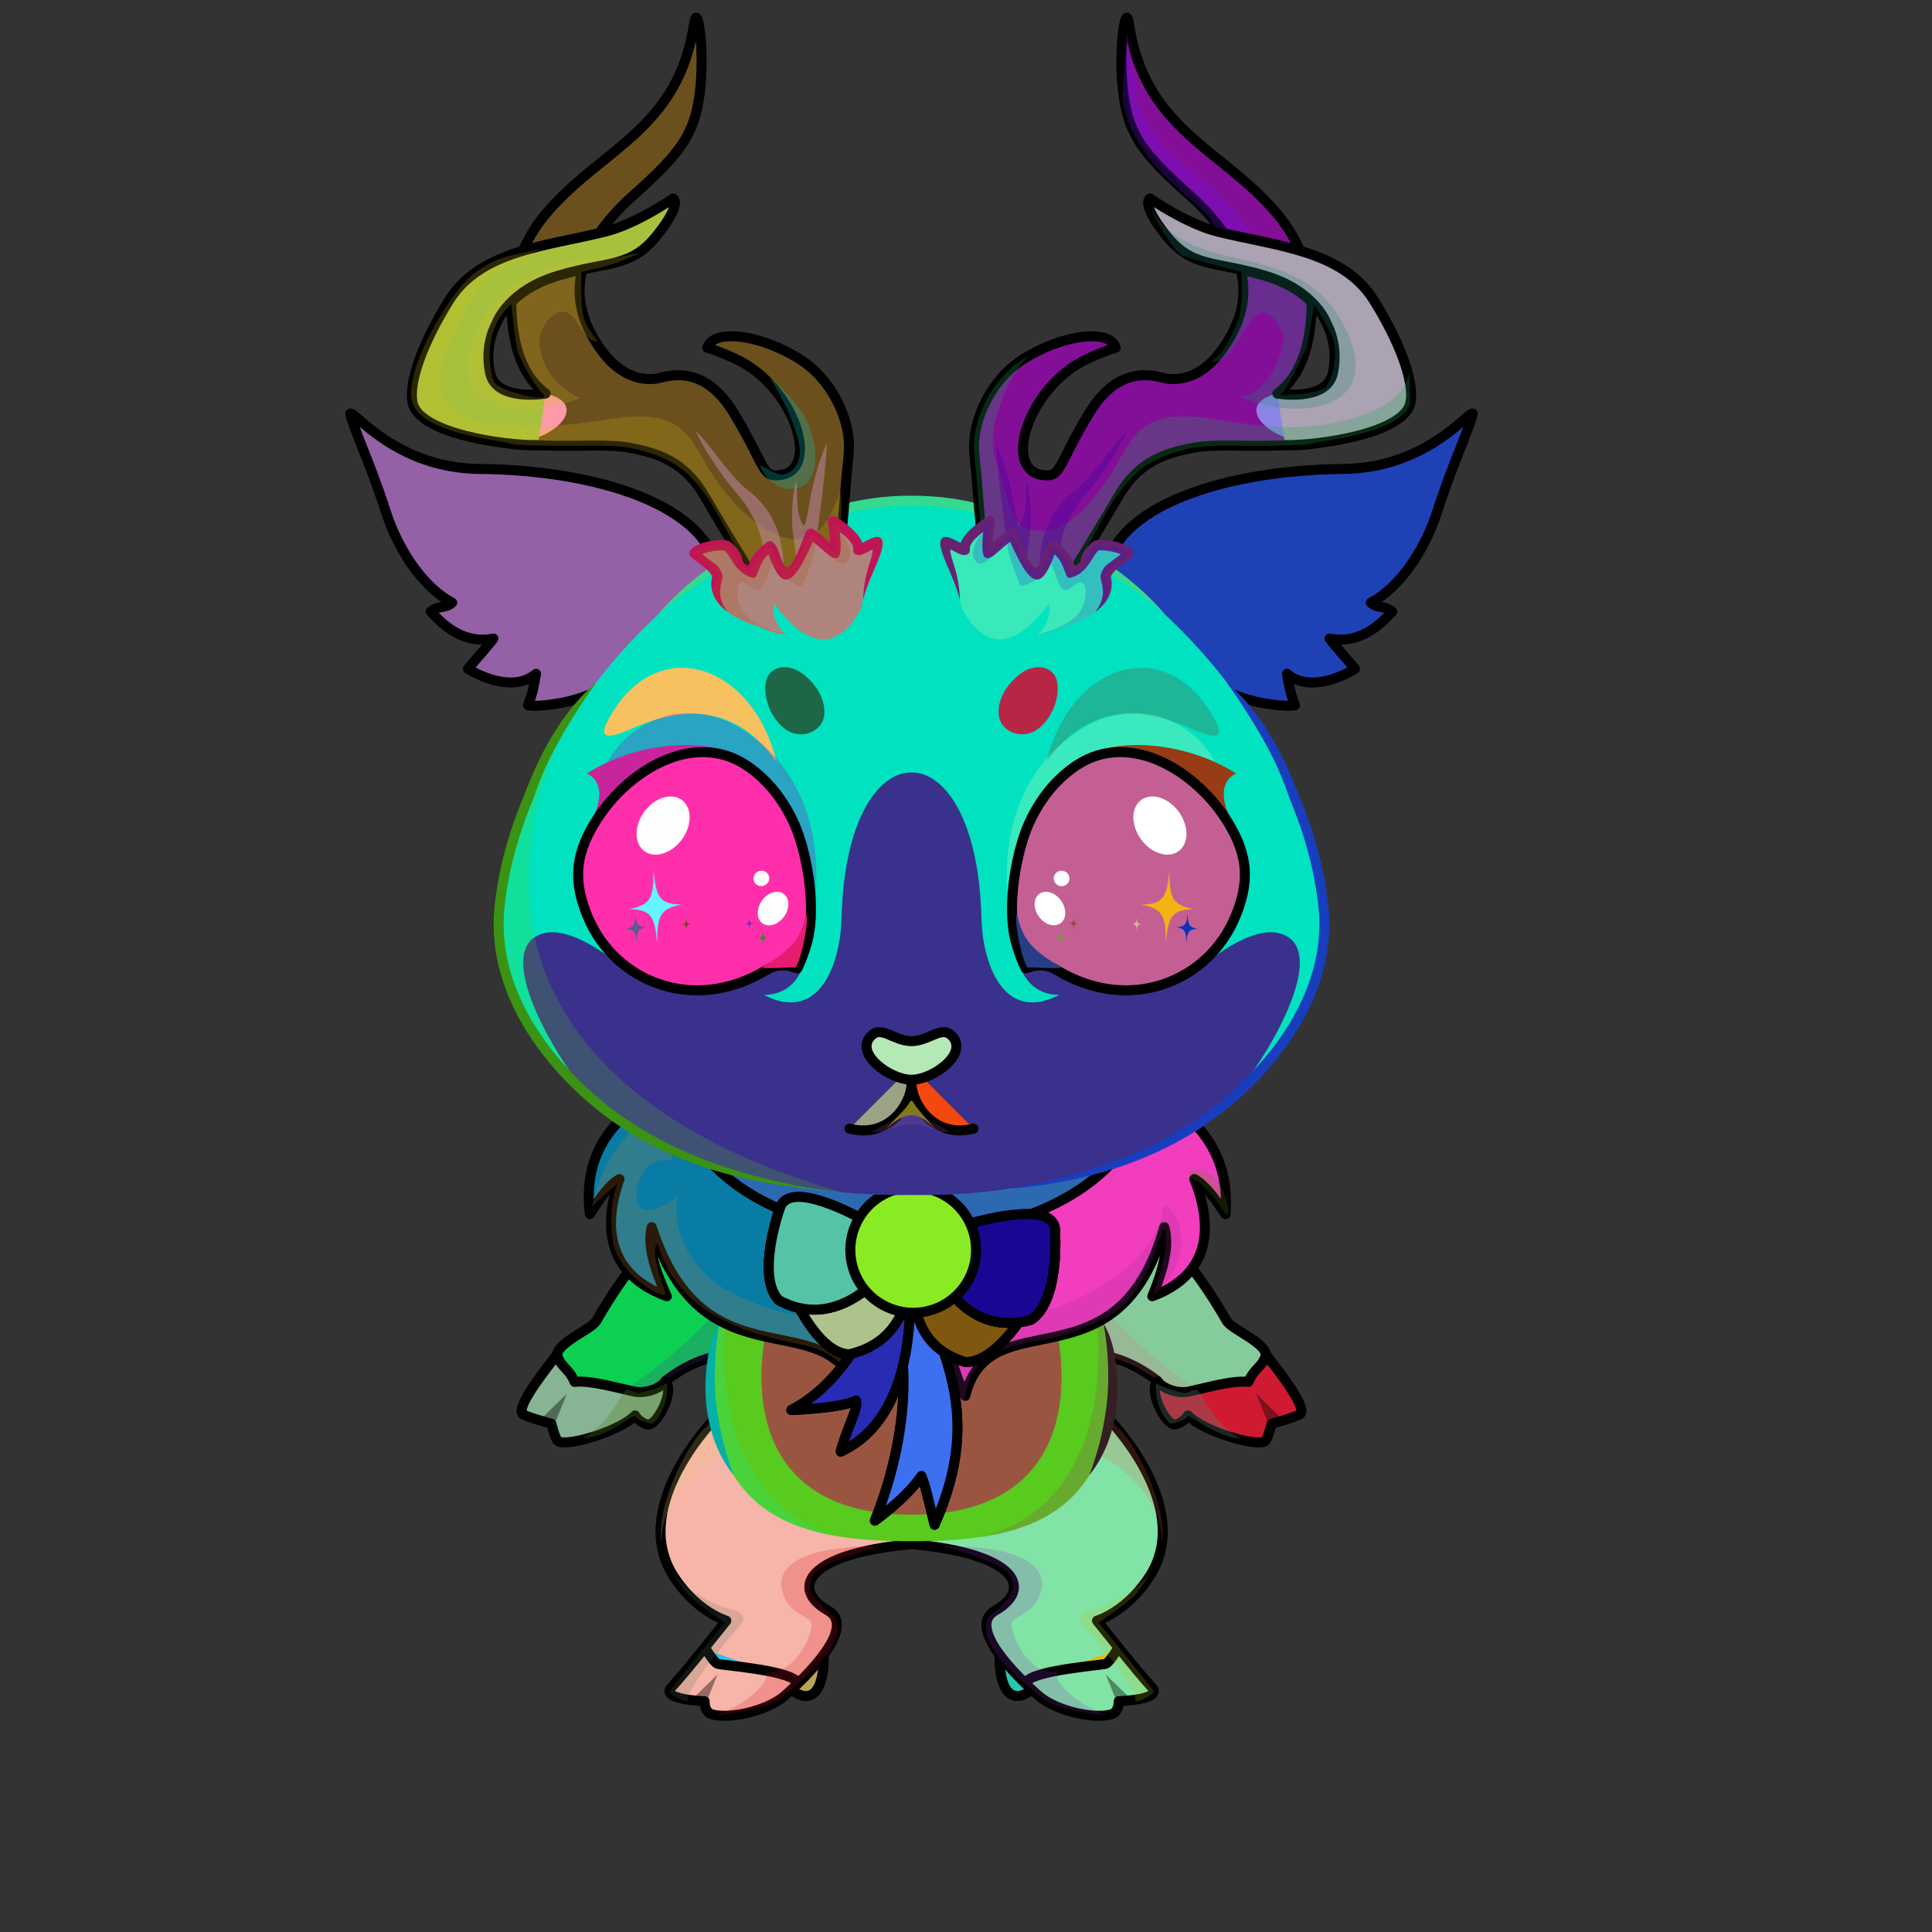 <?xml version="1.0" encoding="UTF-8"?><!DOCTYPE svg PUBLIC "-//W3C//DTD SVG 1.1//EN" "http://www.w3.org/Graphics/SVG/1.1/DTD/svg11.dtd"><!-- Creator: CorelDRAW 2017 --><svg xmlns="http://www.w3.org/2000/svg" xmlns:xlink="http://www.w3.org/1999/xlink" xml:space="preserve" width="290mm" height="290mm" version="1.1" style="shape-rendering:geometricPrecision; text-rendering:geometricPrecision; image-rendering:optimizeQuality; fill-rule:evenodd; clip-rule:evenodd" viewBox="0 0 29000 29000">
 <rect x="0" y="0" width="29000" height="29000" fill="#333333" stroke="none"/>
 <defs>
  <style type="text/css">
   <![CDATA[
    .str4 {stroke:black;stroke-width:100;stroke-miterlimit:22.926}
    .str2 {stroke:black;stroke-width:150;stroke-miterlimit:22.926}
    .str0 {stroke:black;stroke-width:150;stroke-linecap:round;stroke-linejoin:round;stroke-miterlimit:22.926}
    .str1 {stroke:black;stroke-width:150;stroke-linecap:round;stroke-linejoin:round;stroke-miterlimit:22.926}
    .str3 {stroke:black;stroke-width:150;stroke-linecap:round;stroke-linejoin:round;stroke-miterlimit:22.926}
    .fil5 {fill:none}
    .fil74 {fill:black}
    .fil59 {fill:#FEFEFE}
    .fil85 {fill:#FFFEFE}
    .fil3 {fill:white}
    .fil79 {fill:white}
    .fil80 {fill:black}
    .fil52 {fill:black;fill-rule:nonzero}
    .fil16 {fill:black;fill-rule:nonzero}
    .fil1 {fill:black;fill-opacity:0.2}
    .fil20 {fill:#1A183B;fill-opacity:0.2}
    .fil68 {fill:black;fill-opacity:0.251}
    .fil64 {fill:black;fill-opacity:0.251}
    .fil12 {fill:black;fill-opacity:0.302}
    .fil73 {fill:#1A183B;fill-opacity:0.302}
    .fil37 {fill:black;fill-opacity:0.4}
    .fil6 {fill:black;fill-opacity:0.4}
    .fil55 {fill:#2E0C00;fill-opacity:0.4}
    .fil84 {fill:black;fill-opacity:0.502}
    .fil69 {fill:#394161;fill-opacity:0.502}
    .fil62 {fill:white;fill-opacity:0.502}
    .fil78 {fill:black;fill-opacity:0.502}
    .fil66 {fill:white;fill-opacity:0.6}
    .fil72 {fill:#87837D}
    .fil53 {fill:#FFE2A3}
    .fil56 {fill:url(#id0)}
    .fil28 {fill:url(#id1)}
    .fil17 {fill:url(#id2)}
    .fil86 {fill:url(#id3)}
    .fil54 {fill:url(#id4)}
    .fil35 {fill:url(#id5)}
    .fil47 {fill:url(#id6)}
    .fil29 {fill:url(#id7)}
    .fil45 {fill:url(#id8)}
    .fil75 {fill:url(#id9)}
    .fil18 {fill:url(#id10)}
    .fil43 {fill:url(#id11)}
    .fil77 {fill:url(#id12)}
    .fil83 {fill:url(#id13)}
    .fil15 {fill:url(#id14)}
    .fil2 {fill:url(#id15)}
    .fil8 {fill:url(#id16)}
    .fil23 {fill:url(#id17)}
    .fil33 {fill:url(#id18)}
    .fil48 {fill:url(#id19)}
    .fil24 {fill:url(#id20)}
    .fil50 {fill:url(#id21)}
    .fil58 {fill:url(#id22)}
    .fil21 {fill:url(#id23)}
    .fil34 {fill:url(#id24)}
    .fil46 {fill:url(#id25)}
    .fil67 {fill:url(#id26)}
    .fil0 {fill:url(#id27)}
    .fil7 {fill:url(#id28)}
    .fil44 {fill:url(#id29)}
    .fil27 {fill:url(#id30)}
    .fil31 {fill:url(#id31)}
    .fil32 {fill:url(#id32)}
    .fil60 {fill:url(#id33)}
    .fil10 {fill:url(#id34)}
    .fil22 {fill:url(#id35)}
    .fil39 {fill:url(#id36)}
    .fil36 {fill:url(#id37)}
    .fil41 {fill:url(#id38)}
    .fil26 {fill:url(#id39)}
    .fil71 {fill:url(#id40)}
    .fil76 {fill:url(#id41)}
    .fil70 {fill:url(#id42)}
    .fil82 {fill:url(#id43)}
    .fil61 {fill:url(#id44)}
    .fil65 {fill:url(#id45)}
    .fil25 {fill:url(#id46)}
    .fil19 {fill:url(#id47)}
    .fil13 {fill:url(#id48)}
    .fil81 {fill:url(#id49)}
    .fil30 {fill:url(#id50)}
    .fil51 {fill:url(#id51)}
    .fil63 {fill:url(#id52)}
    .fil42 {fill:url(#id53)}
    .fil38 {fill:url(#id54)}
    .fil49 {fill:url(#id55)}
    .fil40 {fill:url(#id56)}
    .fil11 {fill:url(#id57)}
    .fil14 {fill:url(#id58)}
    .fil4 {fill:url(#id59)}
    .fil9 {fill:url(#id60)}
    .fil57 {fill:url(#id61)}
   ]]>
  </style>
  <linearGradient id="id0" gradientUnits="userSpaceOnUse" x1="13577.02" y1="17936.09" x2="13786.86" y2="7485.43">
   <stop offset="0" style="stop-opacity:1; stop-color:#B5A69F"/>
   <stop offset="0.239" style="stop-opacity:1; stop-color:#DBCED0"/>
   <stop offset="0.451" style="stop-opacity:1; stop-color:#E6DAE0"/>
   <stop offset="0.722" style="stop-opacity:1; stop-color:#EDD0D9"/>
   <stop offset="1" style="stop-opacity:1; stop-color:#D69CB5"/>
  </linearGradient>
  <linearGradient id="id1" gradientUnits="objectBoundingBox" x1="0.523%" y1="20.783%" x2="99.477%" y2="79.217%">
   <stop offset="0" style="stop-opacity:1; stop-color:#B50E11"/>
   <stop offset="0.212" style="stop-opacity:1; stop-color:#8F070A"/>
   <stop offset="0.6" style="stop-opacity:1; stop-color:#FF7B61"/>
   <stop offset="0.788" style="stop-opacity:1; stop-color:#E62020"/>
   <stop offset="1" style="stop-opacity:1; stop-color:#8C1310"/>
  </linearGradient>
  <linearGradient id="id2" gradientUnits="userSpaceOnUse" x1="13681.92" y1="22736.3" x2="13681.92" y2="18381.12">
   <stop offset="0" style="stop-opacity:1; stop-color:#FEFEFE"/>
   <stop offset="0.659" style="stop-opacity:1; stop-color:#FEFEFE"/>
   <stop offset="1" style="stop-opacity:1; stop-color:#E6E6E6"/>
  </linearGradient>
  <linearGradient id="id3" gradientUnits="userSpaceOnUse" x1="13681.94" y1="16207.5" x2="13681.94" y2="15492.17">
   <stop offset="0" style="stop-opacity:1; stop-color:#B05151"/>
   <stop offset="1" style="stop-opacity:1; stop-color:#E6D4DA"/>
  </linearGradient>
  <linearGradient id="id4" gradientUnits="userSpaceOnUse" x1="12769.01" y1="18791.82" x2="13249.99" y2="18204.46">
   <stop offset="0" style="stop-opacity:1; stop-color:#B1731B"/>
   <stop offset="0.4" style="stop-opacity:1; stop-color:#D08A23"/>
   <stop offset="1" style="stop-opacity:1; stop-color:#EBC07F"/>
  </linearGradient>
  <linearGradient id="id5" gradientUnits="userSpaceOnUse" x1="13945.96" y1="19012.46" x2="15845.59" y2="19352.53">
   <stop offset="0" style="stop-opacity:1; stop-color:#7A0F0D"/>
   <stop offset="0.22" style="stop-opacity:1; stop-color:#8D1310"/>
   <stop offset="0.361" style="stop-opacity:1; stop-color:#DC241F"/>
   <stop offset="0.51" style="stop-opacity:1; stop-color:#EC644D"/>
   <stop offset="0.722" style="stop-opacity:1; stop-color:#FFE2D1"/>
   <stop offset="0.89" style="stop-opacity:1; stop-color:#E3332A"/>
   <stop offset="1" style="stop-opacity:1; stop-color:#8D1310"/>
  </linearGradient>
  <linearGradient id="id6" gradientUnits="userSpaceOnUse" xlink:href="#id5" x1="13945.96" y1="19012.46" x2="15845.59" y2="19352.53">
  </linearGradient>
  <linearGradient id="id7" gradientUnits="userSpaceOnUse" x1="13559.97" y1="19518.66" x2="11994.28" y2="21332.13">
   <stop offset="0" style="stop-opacity:1; stop-color:#7A0F0D"/>
   <stop offset="0.169" style="stop-opacity:1; stop-color:#8D1310"/>
   <stop offset="0.29" style="stop-opacity:1; stop-color:#DC241F"/>
   <stop offset="0.412" style="stop-opacity:1; stop-color:#EC644D"/>
   <stop offset="0.6" style="stop-opacity:1; stop-color:#FFE2D1"/>
   <stop offset="0.8" style="stop-opacity:1; stop-color:#E3332A"/>
   <stop offset="1" style="stop-opacity:1; stop-color:#8D1310"/>
  </linearGradient>
  <linearGradient id="id8" gradientUnits="userSpaceOnUse" xlink:href="#id7" x1="13559.97" y1="19518.66" x2="11994.28" y2="21332.13">
  </linearGradient>
  <linearGradient id="id9" gradientUnits="userSpaceOnUse" x1="16655.06" y1="14888.08" x2="17336.53" y2="11277.5">
   <stop offset="0" style="stop-opacity:1; stop-color:#92B08E"/>
   <stop offset="1" style="stop-opacity:1; stop-color:black"/>
  </linearGradient>
  <linearGradient id="id10" gradientUnits="userSpaceOnUse" x1="13154.98" y1="18758.4" x2="8847.2" y2="18073.73">
   <stop offset="0" style="stop-opacity:1; stop-color:#FEFEFE"/>
   <stop offset="0.439" style="stop-opacity:1; stop-color:#F6F3F6"/>
   <stop offset="1" style="stop-opacity:1; stop-color:#DCCEDE"/>
  </linearGradient>
  <linearGradient id="id11" gradientUnits="userSpaceOnUse" x1="13361.74" y1="19494.73" x2="13400.17" y2="19157.84">
   <stop offset="0" style="stop-opacity:1; stop-color:#FCFCFC"/>
   <stop offset="1" style="stop-opacity:1; stop-color:white"/>
  </linearGradient>
  <linearGradient id="id12" gradientUnits="userSpaceOnUse" x1="16685.19" y1="11261.85" x2="16441.34" y2="14018.45">
   <stop offset="0" style="stop-opacity:1; stop-color:black"/>
   <stop offset="0.4" style="stop-opacity:1; stop-color:black"/>
   <stop offset="1" style="stop-opacity:1; stop-color:#4F6E58"/>
  </linearGradient>
  <linearGradient id="id13" gradientUnits="userSpaceOnUse" xlink:href="#id12" x1="10678.69" y1="11261.85" x2="10922.54" y2="14018.45">
  </linearGradient>
  <linearGradient id="id14" gradientUnits="userSpaceOnUse" x1="13728.26" y1="17759.31" x2="13658.86" y2="23134.7">
   <stop offset="0" style="stop-opacity:1; stop-color:#C490A2"/>
   <stop offset="0.369" style="stop-opacity:1; stop-color:#D69CB5"/>
   <stop offset="1" style="stop-opacity:1; stop-color:#EBD7E3"/>
  </linearGradient>
  <linearGradient id="id15" gradientUnits="userSpaceOnUse" x1="11853.33" y1="25753.99" x2="11758.28" y2="21164.82">
   <stop offset="0" style="stop-opacity:1; stop-color:#C490A2"/>
   <stop offset="0.31" style="stop-opacity:1; stop-color:#D69CB5"/>
   <stop offset="0.588" style="stop-opacity:1; stop-color:#EBD7E3"/>
   <stop offset="1" style="stop-opacity:1; stop-color:white"/>
  </linearGradient>
  <linearGradient id="id16" gradientUnits="userSpaceOnUse" x1="15624.49" y1="25753.99" x2="15529.44" y2="21164.82">
   <stop offset="0" style="stop-opacity:1; stop-color:#C490A2"/>
   <stop offset="0.31" style="stop-opacity:1; stop-color:#D69CB5"/>
   <stop offset="0.588" style="stop-opacity:1; stop-color:#EBD7E3"/>
   <stop offset="1" style="stop-opacity:1; stop-color:white"/>
  </linearGradient>
  <linearGradient id="id17" gradientUnits="userSpaceOnUse" x1="17415.88" y1="11019.81" x2="18084.32" y2="7890.01">
   <stop offset="0" style="stop-opacity:1; stop-color:#ACAFC7"/>
   <stop offset="1" style="stop-opacity:1; stop-color:#464854"/>
  </linearGradient>
  <linearGradient id="id18" gradientUnits="objectBoundingBox" xlink:href="#id5" x1="90.143%" y1="65.077%" x2="0%" y2="52.489%">
  </linearGradient>
  <linearGradient id="id19" gradientUnits="userSpaceOnUse" x1="12660.29" y1="18629.41" x2="14288.85" y2="19581.6">
   <stop offset="0" style="stop-opacity:1; stop-color:#804D05"/>
   <stop offset="0.102" style="stop-opacity:1; stop-color:#A6670F"/>
   <stop offset="0.522" style="stop-opacity:1; stop-color:#FCC76D"/>
   <stop offset="1" style="stop-opacity:1; stop-color:#BF7206"/>
  </linearGradient>
  <linearGradient id="id20" gradientUnits="userSpaceOnUse" xlink:href="#id10" x1="4615.22" y1="7580.18" x2="10242.59" y2="9252.86">
  </linearGradient>
  <linearGradient id="id21" gradientUnits="userSpaceOnUse" x1="13157.49" y1="19038.08" x2="13365.09" y2="18124.73">
   <stop offset="0" style="stop-opacity:1; stop-color:#BD7B1E"/>
   <stop offset="0.471" style="stop-opacity:1; stop-color:#BD7B1E"/>
   <stop offset="1" style="stop-opacity:1; stop-color:#F0BC6E"/>
  </linearGradient>
  <linearGradient id="id22" gradientUnits="userSpaceOnUse" x1="10819.39" y1="11505.71" x2="9821.81" y2="9959.63">
   <stop offset="0" style="stop-opacity:1; stop-color:#FEFEFE"/>
   <stop offset="0.671" style="stop-opacity:1; stop-color:#FEFEFE"/>
   <stop offset="1" style="stop-opacity:1; stop-color:#EAE1EA"/>
  </linearGradient>
  <linearGradient id="id23" gradientUnits="userSpaceOnUse" xlink:href="#id10" x1="22748.66" y1="7580.18" x2="17121.29" y2="9252.86">
  </linearGradient>
  <linearGradient id="id24" gradientUnits="userSpaceOnUse" x1="14795.95" y1="18277.49" x2="14941.45" y2="19293.81">
   <stop offset="0" style="stop-opacity:1; stop-color:#A61512"/>
   <stop offset="1" style="stop-opacity:1; stop-color:#FF453B"/>
  </linearGradient>
  <linearGradient id="id25" gradientUnits="userSpaceOnUse" xlink:href="#id24" x1="14795.95" y1="18277.49" x2="14941.45" y2="19293.81">
  </linearGradient>
  <linearGradient id="id26" gradientUnits="userSpaceOnUse" x1="10118.2" y1="5496.94" x2="6287.15" y2="4371.05">
   <stop offset="0" style="stop-opacity:1; stop-color:#8B9AAD"/>
   <stop offset="0.51" style="stop-opacity:1; stop-color:#D0D1D2"/>
   <stop offset="1" style="stop-opacity:1; stop-color:#F1E4D1"/>
  </linearGradient>
  <linearGradient id="id27" gradientUnits="userSpaceOnUse" x1="11676.16" y1="25033.33" x2="12181.49" y2="25232">
   <stop offset="0" style="stop-opacity:1; stop-color:#A8A8A8"/>
   <stop offset="1" style="stop-opacity:1; stop-color:#383636"/>
  </linearGradient>
  <linearGradient id="id28" gradientUnits="userSpaceOnUse" xlink:href="#id27" x1="15692.08" y1="25033.33" x2="15186.75" y2="25232">
  </linearGradient>
  <linearGradient id="id29" gradientUnits="userSpaceOnUse" xlink:href="#id7" x1="13750.76" y1="19458.62" x2="13196.43" y2="22866.34">
  </linearGradient>
  <linearGradient id="id30" gradientUnits="userSpaceOnUse" xlink:href="#id7" x1="13750.76" y1="19458.62" x2="13196.43" y2="22866.34">
  </linearGradient>
  <linearGradient id="id31" gradientUnits="objectBoundingBox" xlink:href="#id5" x1="0%" y1="20.43%" x2="73.946%" y2="90.946%">
  </linearGradient>
  <linearGradient id="id32" gradientUnits="objectBoundingBox" xlink:href="#id24" x1="56.724%" y1="18.033%" x2="37.633%" y2="104.791%">
  </linearGradient>
  <linearGradient id="id33" gradientUnits="userSpaceOnUse" xlink:href="#id22" x1="17458.58" y1="11505.71" x2="16461" y2="9959.63">
  </linearGradient>
  <linearGradient id="id34" gradientUnits="userSpaceOnUse" xlink:href="#id14" x1="11606.09" y1="17913.36" x2="9309.63" y2="20751.53">
  </linearGradient>
  <linearGradient id="id35" gradientUnits="userSpaceOnUse" xlink:href="#id14" x1="21386.58" y1="8361.49" x2="16870.28" y2="8166.89">
  </linearGradient>
  <linearGradient id="id36" gradientUnits="userSpaceOnUse" xlink:href="#id11" x1="13784.28" y1="18757.18" x2="13822.72" y2="18420.3">
  </linearGradient>
  <linearGradient id="id37" gradientUnits="objectBoundingBox" x1="41.916%" y1="0.92%" x2="57.529%" y2="98.357%">
   <stop offset="0" style="stop-opacity:1; stop-color:#113922"/>
   <stop offset="0.529" style="stop-opacity:1; stop-color:#9EC43D"/>
   <stop offset="0.678" style="stop-opacity:1; stop-color:#EFFCA6"/>
   <stop offset="0.761" style="stop-opacity:1; stop-color:#BFD067"/>
   <stop offset="0.871" style="stop-opacity:1; stop-color:#64983B"/>
   <stop offset="1" style="stop-opacity:1; stop-color:#113922"/>
  </linearGradient>
  <linearGradient id="id38" gradientUnits="userSpaceOnUse" xlink:href="#id11" x1="14233.56" y1="19476.05" x2="14271.99" y2="19139.17">
  </linearGradient>
  <linearGradient id="id39" gradientUnits="userSpaceOnUse" xlink:href="#id17" x1="9948" y1="11019.81" x2="9279.56" y2="7890.01">
  </linearGradient>
  <linearGradient id="id40" gradientUnits="userSpaceOnUse" x1="14584.83" y1="9538" x2="15957.25" y2="7492.32">
   <stop offset="0" style="stop-opacity:1; stop-color:#FEFEFE"/>
   <stop offset="0.49" style="stop-opacity:1; stop-color:#FEFEFE"/>
   <stop offset="1" style="stop-opacity:1; stop-color:#CFC3CF"/>
  </linearGradient>
  <linearGradient id="id41" gradientUnits="userSpaceOnUse" x1="14636.87" y1="12776" x2="18284.39" y2="12966.16">
   <stop offset="0" style="stop-opacity:1; stop-color:#92B08E"/>
   <stop offset="0.502" style="stop-opacity:1; stop-color:#FCFFC7"/>
   <stop offset="1" style="stop-opacity:1; stop-color:#92B08E"/>
  </linearGradient>
  <linearGradient id="id42" gradientUnits="userSpaceOnUse" xlink:href="#id40" x1="12779.05" y1="9538" x2="11406.63" y2="7492.32">
  </linearGradient>
  <linearGradient id="id43" gradientUnits="userSpaceOnUse" xlink:href="#id41" x1="12727.01" y1="12776" x2="9079.49" y2="12966.16">
  </linearGradient>
  <linearGradient id="id44" gradientUnits="userSpaceOnUse" x1="16618.34" y1="9121.32" x2="18106.22" y2="469.6">
   <stop offset="0" style="stop-opacity:1; stop-color:#8B9AAD"/>
   <stop offset="0.51" style="stop-opacity:1; stop-color:#D0D1D2"/>
   <stop offset="1" style="stop-opacity:1; stop-color:#FFECD1"/>
  </linearGradient>
  <linearGradient id="id45" gradientUnits="userSpaceOnUse" xlink:href="#id44" x1="10745.54" y1="9121.32" x2="9257.66" y2="469.6">
  </linearGradient>
  <linearGradient id="id46" gradientUnits="userSpaceOnUse" xlink:href="#id14" x1="5977.3" y1="8361.49" x2="10493.6" y2="8166.89">
  </linearGradient>
  <linearGradient id="id47" gradientUnits="userSpaceOnUse" xlink:href="#id10" x1="14137.53" y1="18848.69" x2="18377.56" y2="17983.44">
  </linearGradient>
  <linearGradient id="id48" gradientUnits="userSpaceOnUse" x1="15757.79" y1="17913.36" x2="18054.25" y2="20751.53">
   <stop offset="0" style="stop-opacity:1; stop-color:#C490A2"/>
   <stop offset="0.369" style="stop-opacity:1; stop-color:#D69CB5"/>
   <stop offset="1" style="stop-opacity:1; stop-color:#EBD7E3"/>
  </linearGradient>
  <linearGradient id="id49" gradientUnits="userSpaceOnUse" xlink:href="#id9" x1="10708.82" y1="14888.08" x2="10027.35" y2="11277.5">
  </linearGradient>
  <linearGradient id="id50" gradientUnits="objectBoundingBox" xlink:href="#id5" x1="103.546%" y1="22.077%" x2="19.84%" y2="88.251%">
  </linearGradient>
  <linearGradient id="id51" gradientUnits="userSpaceOnUse" x1="13751.5" y1="18807.49" x2="13965.56" y2="18292.13">
   <stop offset="0" style="stop-opacity:1; stop-color:#E9AD4E"/>
   <stop offset="0.812" style="stop-opacity:1; stop-color:#FFF8E8"/>
   <stop offset="1" style="stop-opacity:1; stop-color:#FFF5E3"/>
  </linearGradient>
  <linearGradient id="id52" gradientUnits="userSpaceOnUse" xlink:href="#id26" x1="17245.68" y1="5496.94" x2="21076.73" y2="4371.05">
  </linearGradient>
  <radialGradient id="id53" gradientUnits="userSpaceOnUse" gradientTransform="matrix(1.291 0.398 -0.398 1.291 3820 -10954)" cx="13352.08" cy="19388.01" r="345.96" fx="13352.08" fy="19388.01">
   <stop offset="0" style="stop-opacity:1; stop-color:#FAFAFA"/>
   <stop offset="0.6" style="stop-opacity:1; stop-color:#D3EAF0"/>
   <stop offset="0.851" style="stop-opacity:1; stop-color:#516A70"/>
   <stop offset="1" style="stop-opacity:1; stop-color:#809DA3"/>
  </radialGradient>
  <radialGradient id="id54" gradientUnits="userSpaceOnUse" gradientTransform="matrix(1.291 0.398 -0.398 1.291 3404 -10907)" xlink:href="#id53" cx="13774.63" cy="18650.46" r="345.96" fx="13774.63" fy="18650.46">
  </radialGradient>
  <radialGradient id="id55" gradientUnits="userSpaceOnUse" gradientTransform="matrix(1.311 0.849 -0.849 1.311 11541 -17506)" cx="13778.34" cy="18648.64" r="453.07" fx="13778.34" fy="18648.64">
   <stop offset="0" style="stop-opacity:1; stop-color:#F7C167"/>
   <stop offset="0.522" style="stop-opacity:1; stop-color:#E0A03E"/>
   <stop offset="0.749" style="stop-opacity:1; stop-color:#804D05"/>
   <stop offset="0.878" style="stop-opacity:1; stop-color:#633B03"/>
   <stop offset="1" style="stop-opacity:1; stop-color:#A36F27"/>
  </radialGradient>
  <radialGradient id="id56" gradientUnits="userSpaceOnUse" gradientTransform="matrix(1.291 0.398 -0.398 1.291 3559 -11295)" xlink:href="#id53" cx="14223.91" cy="19369.33" r="345.96" fx="14223.91" fy="19369.33">
  </radialGradient>
  <linearGradient id="id57" gradientUnits="userSpaceOnUse" x1="8118.24" y1="20280.61" x2="8031.18" y2="21546.64">
   <stop offset="0" style="stop-opacity:1; stop-color:#C7B4AC"/>
   <stop offset="1" style="stop-opacity:1; stop-color:#544746"/>
  </linearGradient>
  <linearGradient id="id58" gradientUnits="userSpaceOnUse" xlink:href="#id57" x1="19245.64" y1="20280.61" x2="19332.7" y2="21546.64">
  </linearGradient>
  <linearGradient id="id59" gradientUnits="userSpaceOnUse" xlink:href="#id57" x1="10272.76" y1="24669.94" x2="10339.56" y2="25685.58">
  </linearGradient>
  <linearGradient id="id60" gradientUnits="userSpaceOnUse" xlink:href="#id57" x1="17095.48" y1="24669.94" x2="17028.68" y2="25685.58">
  </linearGradient>
  <linearGradient id="id61" gradientUnits="userSpaceOnUse" x1="13615.65" y1="11595.47" x2="13615.65" y2="17698.94">
   <stop offset="0" style="stop-opacity:1; stop-color:#FEFEFE"/>
   <stop offset="0.71" style="stop-opacity:1; stop-color:#FEFEFE"/>
   <stop offset="1" style="stop-opacity:1; stop-color:#ECE5ED"/>
  </linearGradient>
 </defs>
 <g id="LeftLeg-Reindeer1">
  <path class="fil0 str0" d="M12366.1 24737.43c30.08,1081.23 -506.14,631.79 -491.25,609.03 20.16,-30.81 164.21,-149.04 255.47,-251.85 133.7,-150.63 235.78,-357.18 235.78,-357.18z" style="fill:#b8a458"/>
  <path class="fil1" d="M10023.52 23412.78c-67.26,-155.25 -106.69,-319.28 -107.15,-484.42 -2.29,-809.51 688.98,-1536.7 1017.82,-1851.24l157.05 758.95c-26.43,49.99 -52.85,99.98 -79.28,149.97 -387.48,-431.39 -1095.5,938.97 -988.44,1426.74z" style="fill:#440ec8"/>
  <path class="fil2" d="M10743.65 21279.33c0,0 -1274,1281.55 -662.34,2332.76 415.87,645.22 820.8,714.84 820.8,714.84 0,0 -643.07,811.42 -822.98,999.22 -179.91,187.8 497.42,209.9 497.42,209.9 0,0 -10.58,165.71 116.42,198.85 281.09,73.35 844.7,-65.53 1088.79,-283.27 361.06,-322.08 1075.85,-1033.5 647.09,-1276.62 -561.13,-318.16 -351.15,-881.45 1253.07,-1025.13 0.02,-809.28 -1337.95,-2430.51 -2938.27,-1870.55z" style="fill:#49d28a"/>
  <path class="fil3" d="M10923.58 24327.8c-9.74,320.93 194.05,167.63 398.64,-38.8 -51.73,420.96 306.23,433.41 562.51,366.17 166.42,-43.64 190.73,-105.16 340.42,-24.69 90.26,48.51 148.42,81.51 176.43,153.1 -36.59,148.18 -244.98,202.41 -326.8,369.61 -81.82,167.2 -880.72,-213.39 -1230.84,-148.23 -152.56,-12.54 -93.08,-92.26 -222.23,-208.94 -129.15,-116.68 132.54,-261.84 301.87,-468.22z" style="fill:#2e880d"/>
  <path class="fil4" d="M10626.4 24671.56c0,0 3.06,331.49 262.35,331.49 259.29,0 1049.89,151.59 1074.21,237.51 24.32,85.92 -437.87,458.47 -857.24,484.7 -419.37,26.24 -490.56,-14.38 -487.38,-38.95 3.18,-24.57 -41.79,-150.26 -41.79,-150.26 0,0 -458.38,-59.25 -490.84,-94.48 -32.46,-35.23 -6.58,-115.42 -6.58,-115.42l547.27 -654.59z" style="fill:#531288"/>
  <path class="fil5 str0" d="M10743.65 21279.33c0,0 -1274,1281.55 -662.34,2332.76 349.72,579.07 820.8,714.84 820.8,714.84 0,0 -643.07,811.42 -822.98,999.22 -179.91,187.8 497.42,209.9 497.42,209.9 0,0 -10.58,165.71 116.42,198.85 281.09,73.35 844.7,-65.53 1088.79,-283.27 361.06,-322.08 1075.85,-1033.51 647.09,-1276.62 -561.12,-318.16 -348.95,-852.79 1255.27,-996.47 -2.18,-611.99 -1340.15,-2459.17 -2940.47,-1899.21z" style="fill:#f7b4a8"/>
  <path class="fil5 str0" d="M10603.02 24765.56c0,0 109.46,185.74 167.74,208.34 58.28,22.6 1038.71,89.88 1192.2,266.66" style="fill:#25c2ee"/>
  <path class="fil1" d="M13207.17 23210.8c-509.6,-16.08 -1742.84,67.1 -1429.13,776.48 92.28,208.67 314.68,265.73 389.87,349.88 85.18,95.37 -231.98,872.54 -701.55,742.72 176.86,64.22 -215.05,505.83 -696.19,651.3 61.02,32.69 766.87,-81.07 960.32,-245.71 322.59,-274.57 929.66,-738.13 825.41,-1149.28 -20.73,-81.79 -103.76,-116.73 -185.27,-196.9 -245.69,-241.65 -236.35,-296.34 -171.13,-486.65 65.22,-190.31 1007.67,-441.84 1007.67,-441.84z" style="fill:#d50720"/>
  <path class="fil1" d="M10826.41 21857.83c0,0 -904.05,466.65 -899.11,1308.33 -96.48,-631.17 521.38,-1759.96 789.6,-1823.23 12.42,60.84 109.51,514.9 109.51,514.9z" style="fill:#e3ce7a"/>
  <path class="fil1" d="M10075.52 23528.38c44.26,205.15 503.97,524.33 866.38,622.41 88.47,23.94 137.99,19.38 191.75,94.88 60.76,85.34 -30.64,157.24 -92.26,228.19 -260.82,300.33 -744.61,918.81 -712.93,1025.74 35.26,119.05 -285.87,-74.37 -279.35,-107.84 6.52,-33.47 827.57,-1032.81 827.57,-1032.81 0,0 -477.2,-335.19 -552.09,-424.54 -74.89,-89.35 -263.12,-353.19 -249.07,-406.03z" style="fill:#527159"/>
  <polygon class="fil6" points="10601.09,25554.45 10770.85,25133.76 10407.07,25488.31 "/>
 </g>
 <g id="RightLeg-Reindeer1">
  <path class="fil7 str0" d="M15002.14 24737.43c-30.08,1081.23 506.14,631.79 491.25,609.03 -20.16,-30.81 -164.21,-149.04 -255.47,-251.85 -133.7,-150.63 -235.78,-357.18 -235.78,-357.18z" style="fill:#29c7b0"/>
  <path class="fil1" d="M17344.72 23412.78c67.26,-155.25 106.69,-319.28 107.15,-484.42 2.29,-809.51 -688.98,-1536.7 -1017.82,-1851.24l-157.05 758.95c26.43,49.99 52.85,99.98 79.28,149.97 387.48,-431.39 1095.5,938.97 988.44,1426.74z" style="fill:#7fd898"/>
  <path class="fil8" d="M16624.59 21279.33c0,0 1274,1281.55 662.34,2332.76 -415.87,645.22 -820.8,714.84 -820.8,714.84 0,0 643.07,811.42 822.98,999.22 179.91,187.8 -497.42,209.9 -497.42,209.9 0,0 10.58,165.71 -116.42,198.85 -281.09,73.35 -844.7,-65.53 -1088.79,-283.27 -361.06,-322.08 -1075.85,-1033.5 -647.09,-1276.62 561.13,-318.16 351.15,-881.45 -1253.07,-1025.13 -0.02,-809.28 1337.95,-2430.51 2938.27,-1870.55z" style="fill:#91fe53"/>
  <path class="fil3" d="M16444.66 24327.8c9.74,320.93 -194.05,167.63 -398.64,-38.8 51.73,420.96 -306.23,433.41 -562.51,366.17 -166.42,-43.64 -190.73,-105.16 -340.42,-24.69 -90.26,48.51 -148.42,81.51 -176.43,153.1 36.59,148.18 244.98,202.41 326.8,369.61 81.82,167.2 880.72,-213.39 1230.84,-148.23 152.56,-12.54 93.08,-92.26 222.23,-208.94 129.15,-116.68 -132.54,-261.84 -301.87,-468.22z" style="fill:#1c6edb"/>
  <path class="fil9" d="M16741.84 24671.56c0,0 -3.06,331.49 -262.35,331.49 -259.29,0 -1049.89,151.59 -1074.21,237.51 -24.32,85.92 437.87,458.47 857.24,484.7 419.37,26.24 490.56,-14.38 487.38,-38.95 -3.18,-24.57 41.79,-150.26 41.79,-150.26 0,0 458.38,-59.25 490.84,-94.48 32.46,-35.23 6.58,-115.42 6.58,-115.42l-547.27 -654.59z" style="fill:#10d5dd"/>
  <path class="fil5 str0" d="M16624.59 21279.33c0,0 1274,1281.55 662.34,2332.76 -349.72,579.07 -820.8,714.84 -820.8,714.84 0,0 643.07,811.42 822.98,999.22 179.91,187.8 -497.42,209.9 -497.42,209.9 0,0 10.58,165.71 -116.42,198.85 -281.09,73.35 -844.7,-65.53 -1088.79,-283.27 -361.06,-322.08 -1075.85,-1033.51 -647.09,-1276.62 561.12,-318.16 348.95,-852.79 -1255.27,-996.47 2.18,-611.99 1340.15,-2459.17 2940.47,-1899.21z" style="fill:#82e3a6"/>
  <path class="fil5 str0" d="M16765.22 24765.56c0,0 -109.46,185.74 -167.74,208.34 -58.28,22.6 -1038.71,89.88 -1192.2,266.66" style="fill:#e8be03"/>
  <path class="fil1" d="M14161.07 23210.8c509.6,-16.08 1742.84,67.1 1429.13,776.48 -92.28,208.67 -314.68,265.73 -389.87,349.88 -85.18,95.37 231.98,872.54 701.55,742.72 -176.86,64.22 215.05,505.83 696.19,651.3 -61.02,32.69 -766.87,-81.07 -960.32,-245.71 -322.59,-274.57 -929.66,-738.13 -825.41,-1149.28 20.73,-81.79 103.76,-116.73 185.27,-196.9 245.69,-241.65 236.35,-296.34 171.13,-486.65 -65.22,-190.31 -1007.67,-441.84 -1007.67,-441.84z" style="fill:#9028ba"/>
  <path class="fil1" d="M16541.83 21857.83c0,0 904.05,466.65 899.11,1308.33 96.48,-631.17 -521.38,-1759.96 -789.6,-1823.23 -12.42,60.84 -109.51,514.9 -109.51,514.9z" style="fill:#f26252"/>
  <path class="fil1" d="M17292.72 23528.38c-44.26,205.15 -503.97,524.33 -866.38,622.41 -88.47,23.94 -137.99,19.38 -191.75,94.88 -60.76,85.34 30.64,157.24 92.26,228.19 260.82,300.33 744.61,918.81 712.93,1025.74 -35.26,119.05 285.87,-74.37 279.35,-107.84 -6.52,-33.47 -827.57,-1032.81 -827.57,-1032.81 0,0 477.2,-335.19 552.09,-424.54 74.89,-89.35 263.12,-353.19 249.07,-406.03z" style="fill:#bcbe15"/>
  <polygon class="fil6" points="16767.15,25554.45 16597.39,25133.76 16961.17,25488.31 "/>
 </g>
 <g id="LeftHand-Reindeer5">
 <animateTransform type="translate" values="0;0 200;0;0 200;0;0 200;0;0 200;0" dur="10" repeatCount="indefinite" additive="sum" attributeName="transform"/>
  <path class="fil10" d="M11132.64 17708.66c-1006.56,345.42 -1818.63,1401.8 -2256.58,2165.43 -32.83,57.24 -558.07,274.92 -551.67,506.27 13.37,484.73 1219.01,730.14 1462.86,507.25 627.03,-573.16 1208.37,-619.78 1688.45,-542.15 741.88,119.97 1352.69,-1920.87 930.81,-2545.29 -421.91,-21.63 -933.51,-40.49 -1273.87,-91.51z" style="fill:#b5d0bd"/>
  <path class="fil3" d="M8715.15 20018.19c0,0 -39.7,132.29 71.43,148.17 111.13,15.88 288.4,15.88 510.65,-158.75 -197.24,420.96 108.05,491.02 364.33,423.78 166.42,-43.64 174.84,-160.72 324.54,-80.25 90.26,48.52 127.85,190.76 155.86,262.35 47.62,121.7 -247.13,83.66 -328.96,250.86 -81.83,167.2 -667.49,-145.68 -1017.61,-80.52 -350.12,65.16 -304.41,-246.6 -433.56,-363.28 -129.15,-116.68 326.86,-508.19 353.32,-402.36z" style="fill:#6fa465"/>
  <path class="fil5 str1" d="M10886.89 20332.96c-285.05,39 -574.82,147.77 -895.29,392.52 -69.9,121.42 -178.59,203.21 -262.83,199.14 -183.52,-8.86 -875.12,109.94 -1287.95,-104.61 -166.74,-86.66 -60.39,-320.83 -82.03,-442.3 -38.04,-213.57 514.67,-415.22 593.61,-552.87 437.92,-763.6 1173.69,-1770.78 2180.24,-2116.18 90.04,-30.9 171.83,-58.83 246.03,-84.05" style="fill:#0cd051"/>
  <path class="fil1" d="M9878.98 20807.26c591.9,-496.95 1140.14,-535.62 1596.72,-461.8 171.06,27.66 335.13,-59.69 481.2,-217.95 325.13,-471.76 -752.75,-1097.69 -1038.62,-655.88 -261.3,403.82 -1164.05,1182.47 -1496.36,1352.24 0.91,47.18 386.84,42.32 457.06,-16.61z" style="fill:#4b34a3"/>
  <path class="fil11 str0" d="M8363.84 20327.51c23.45,170.43 178.77,209.64 261.06,415.62 224.86,-29.08 617.59,83.9 890.95,144.09 160.44,35.34 388.38,-37.48 468.77,-149.32 144.38,113.02 -85.6,589.91 -221.25,635.24 -20.75,31.2 -167.37,-16.26 -230.59,-127.67 -216.34,230.4 -988.31,465.46 -1149.44,392.45 -42.88,-19.43 -91.08,-209.07 -106.42,-267.46 0,0 -399.84,-108.5 -433.84,-147.14 -108.35,-123.17 447.77,-790.45 520.76,-895.81z" style="fill:#86b494"/>
  <polygon class="fil6" points="8338.7,21341.07 8508.46,20920.38 8144.68,21274.93 "/>
  <path class="fil12" d="M10005.05 20759.61c0,0 42.59,158.36 -54.6,385 -97.19,226.64 -175.37,223.68 -175.37,223.68 0,0 -211.15,-40.43 -231.85,-106.05 -20.7,-65.62 -368.74,289.25 -801.36,335.11 429.93,-258.41 582.22,-674.06 639.48,-721.93 57.26,-47.87 156.64,47.52 214.75,32.93 58.11,-14.59 307.41,-68.85 408.95,-148.74z" style="fill:#577d1b"/>
 </g>
 <g id="RightHand-Reindeer5">
 <animateTransform type="translate" values="0;0 200;0;0 200;0;0 200;0;0 200;0" dur="10" repeatCount="indefinite" additive="sum" attributeName="transform"/>
  <path class="fil13" d="M16231.24 17708.66c1006.56,345.42 1818.63,1401.8 2256.58,2165.43 32.83,57.24 558.07,274.92 551.67,506.27 -13.37,484.73 -1219.01,730.14 -1462.86,507.25 -627.03,-573.16 -1208.37,-619.78 -1688.45,-542.15 -741.88,119.97 -1352.69,-1920.87 -930.81,-2545.29 421.91,-21.63 933.51,-40.49 1273.87,-91.51z" style="fill:#5821da"/>
  <path class="fil3" d="M18648.73 20018.19c0,0 39.7,132.29 -71.43,148.17 -111.13,15.88 -288.4,15.88 -510.65,-158.75 197.24,420.96 -108.05,491.02 -364.33,423.78 -166.42,-43.64 -174.84,-160.72 -324.54,-80.25 -90.26,48.52 -127.85,190.76 -155.86,262.35 -47.62,121.7 247.13,83.66 328.96,250.86 81.83,167.2 667.49,-145.68 1017.61,-80.52 350.12,65.16 304.41,-246.6 433.56,-363.28 129.15,-116.68 -326.86,-508.19 -353.32,-402.36z" style="fill:#d9a960"/>
  <path class="fil5 str1" d="M16476.99 20332.96c285.05,39 574.82,147.77 895.29,392.52 69.9,121.42 178.59,203.21 262.83,199.14 183.52,-8.86 875.12,109.94 1287.95,-104.61 166.74,-86.66 60.39,-320.83 82.03,-442.3 38.04,-213.57 -514.67,-415.22 -593.61,-552.87 -437.92,-763.6 -1173.69,-1770.78 -2180.24,-2116.18 -90.04,-30.9 -171.83,-58.83 -246.03,-84.05" style="fill:#86cb9b"/>
  <path class="fil1" d="M17484.9 20807.26c-591.9,-496.95 -1140.14,-535.62 -1596.72,-461.8 -171.06,27.66 -335.13,-59.69 -481.2,-217.95 -325.13,-471.76 752.75,-1097.69 1038.62,-655.88 261.3,403.82 1164.05,1182.47 1496.36,1352.24 -0.91,47.18 -386.84,42.32 -457.06,-16.61z" style="fill:#e96f84"/>
  <path class="fil14 str0" d="M19000.04 20327.51c-23.45,170.43 -178.77,209.64 -261.06,415.62 -224.86,-29.08 -617.59,83.9 -890.95,144.09 -160.44,35.34 -388.38,-37.48 -468.77,-149.32 -144.38,113.02 85.6,589.91 221.25,635.24 20.75,31.2 167.37,-16.26 230.59,-127.67 216.34,230.4 988.31,465.46 1149.44,392.45 42.88,-19.43 91.08,-209.07 106.42,-267.46 0,0 399.84,-108.5 433.84,-147.14 108.35,-123.17 -447.77,-790.45 -520.76,-895.81z" style="fill:#d01a32"/>
  <polygon class="fil6" points="19025.18,21341.07 18855.42,20920.38 19219.2,21274.93 "/>
  <path class="fil12" d="M17358.83 20759.61c0,0 -42.59,158.36 54.6,385 97.19,226.64 175.37,223.68 175.37,223.68 0,0 211.15,-40.43 231.85,-106.05 20.7,-65.62 368.74,289.25 801.36,335.11 -429.93,-258.41 -582.22,-674.06 -639.48,-721.93 -57.26,-47.87 -156.64,47.52 -214.75,32.93 -58.11,-14.59 -307.41,-68.85 -408.95,-148.74z" style="fill:#548776"/>
 </g>
 <g id="Body-Reindeer5">
 <animateTransform type="translate" values="0;0 200;0;0 200;0;0 200;0;0 200;0" dur="10" repeatCount="indefinite" additive="sum" attributeName="transform"/>
  <path class="fil15" d="M13681.92 23134.87c-1547.89,0 -2751.5,-290.59 -2992.7,-1955.85 -146.87,-1014.04 390.42,-2286.86 991,-3419.88 634.24,80.29 1288.94,123.26 2001.7,142.31 712.76,-19.05 1367.46,-62.02 2001.7,-142.31 600.58,1133.02 1137.87,2405.84 991,3419.88 -241.2,1665.26 -1444.81,1955.85 -2992.7,1955.85z" style="fill:#59ca1e"/>
  <path class="fil1" d="M12620.51 23067.29c-1015.93,-155.83 -1748.88,-628.88 -1931.29,-1888.27 -75.17,-519 28.96,-1105.79 228.98,-1706.93 -223.57,2000.42 401.77,3257.02 1702.31,3595.2z" style="fill:#0bf3a9"/>
  <path class="fil16" d="M11011.96 22144.35c-249.8,-320.87 -347.52,-640.99 -396.86,-954.78 -59.27,-376.93 -23.8,-997.6 184.1,-1319.31 -78.5,420.39 -93.5,905.22 -35.86,1298.21 50,340.9 103.32,571.56 248.62,975.88z" style="fill:#04b0a7"/>
  <path class="fil17" d="M13681.94 18744.78c-441.31,-222.25 -1471.43,-685.83 -1782.4,-14.12 -789.91,1706.27 -817.51,4005.64 1782.38,4005.64 2599.89,0 2572.29,-2299.37 1782.38,-4005.64 -310.97,-671.71 -1319.88,-144.63 -1782.36,14.12z" style="fill:#9a5541"/>
  <path class="fil1" d="M14743.33 23067.29c1015.93,-155.83 1748.88,-628.88 1931.29,-1888.27 75.17,-519 -28.96,-1105.79 -228.98,-1706.93 223.57,2000.42 -401.77,3257.02 -1702.31,3595.2z" style="fill:#9c2e78"/>
  <path class="fil16" d="M16351.92 22144.35c249.8,-320.87 347.52,-640.99 396.86,-954.78 59.27,-376.93 23.8,-997.6 -184.1,-1319.31 78.5,420.39 93.5,905.22 35.86,1298.21 -50,340.9 -103.32,571.56 -248.62,975.88z" style="fill:#361e25"/>
  <g id="_1963373297808">
   <path class="fil18 str0" d="M12883.81 20952.24c529.27,-1182.22 -76.82,-1916.14 -905.64,-2239.86 205.64,13.54 678.54,75.61 634.33,-16.24 -270.41,-561.66 -712.61,-640.34 -1076.48,-1358.86 -548.84,-1083.86 109.78,-1910.95 -1042.63,-1249.74 -293.45,168.35 -1839.14,606.01 -1638.25,2137.78 153.48,-247.82 287.52,-435.59 443.43,-527.69 -250.36,703.01 -186.56,1432.9 710.68,1759.4 -228.02,-498.04 -280.84,-798.05 -226.77,-1037.54 799.8,2471.02 2672.88,1057.81 3101.33,2532.75z" style="fill:#087ca4"/>
   <path class="fil19 str0" d="M14489.29 20952.24c-582.62,-1182.22 -9.65,-1916.14 804.56,-2239.86 -205.03,13.54 -675.14,75.61 -635.07,-16.24 245.06,-561.66 683.71,-640.34 1015.15,-1358.86 499.92,-1083.86 -196.03,-1910.95 986.23,-1249.74 301.05,168.35 1866.49,606.01 1734.73,2137.78 -164.66,-247.82 -307.18,-435.59 -467.24,-527.69 282.09,703.01 251.23,1432.9 -631.28,1759.4 205.54,-498.04 244.83,-798.05 179.94,-1037.54 -688.27,2471.02 -2625.13,1057.81 -2987.02,2532.75z" style="fill:#f13dbe"/>
   <path class="fil20" d="M10093.96 17420.18c0,0 -508.62,-128.69 -544.47,557.28 11.72,310.88 424,176.8 623.07,-38.92 -110.28,587.13 256.73,1169.82 744.81,1431.75 1282.54,688.25 2198.94,348.6 1760.59,-217.44 -152.22,-196.56 -872.84,-388.45 -1243.63,-617.91 333.74,145.91 929.39,-56.21 386.43,-628.25 -133.1,-267.51 791.74,789.46 791.74,789.46 0,0 -394.49,88.83 -528.6,60.33 -92.71,-19.7 428.51,173.51 686.19,497.06 267.07,335.35 441.31,1157.64 160.39,1588.31 0,0 -261.25,-519.32 -845.48,-647.73 -584.23,-128.41 -1874.9,-329.78 -2212.78,-1524.26 -127.09,68.1 73.34,610.16 116.58,742.01 43.24,131.85 -725.17,-250.16 -794.73,-810.99 -69.57,-560.83 85.87,-849.14 85.87,-849.14l-386.31 352.74c0,0 61.63,-546.95 483.92,-1008.81 369.61,-582.43 745.25,141.8 716.41,324.51z" style="fill:#d38635"/>
   <path class="fil20" d="M15854.97 17868.94c-710.74,126.08 -497.33,714.34 114.38,627.81 -330.81,76.13 -1021.71,609.09 -1103.69,926.31 -214.77,831.05 2432.98,-41.41 2582.09,-1253.07 36.97,-300.33 712.1,560.22 -151.38,1287.05 0,0 251.46,-641.04 198.5,-949.76 -52.97,-308.73 -154.12,928.95 -926.18,1287.18 -772.07,358.23 -926.22,305.41 -1105.29,348.34 -179.07,42.92 -871.07,142.34 -956.9,745.47 -85.83,603.13 -322.19,-802.04 -231.88,-1086.89 90.31,-284.86 290.34,-773.02 909.1,-1042 618.76,-268.97 -473.5,92.79 -509.95,-30.99 -0.11,-0.38 619.74,-1263.06 1181.2,-859.45z" style="fill:#962892"/>
   <path class="fil20" d="M17927.65 17697.63c0,0 -78.85,-9.84 -90.57,-92.32 -11.72,-82.47 383.04,-113.46 529.64,287.47 146.61,400.92 28.17,332.55 28.17,332.55 0,0 -264.76,-420.63 -467.24,-527.7z" style="fill:#4b8c01"/>
  </g>
 </g>
 <g id="Ears-Reindeer5">
 <animateTransform type="translate" values="0;0 200;0;0 200;0;0 200;0;0 200;0" dur="10" repeatCount="indefinite" additive="sum" attributeName="transform"/>
  <path class="fil21" d="M16880.1 8908.8c55.08,-1129.32 1588.62,-1855.81 3278.73,-1869.39 1085.05,-8.72 1957.3,-864.48 1957.3,-864.48 137.24,134.89 -206.25,630.84 -451.38,1359.5 -297.11,883.14 -628.17,1255.75 -1081.67,1489.94 -77.08,128 185.14,53.31 316.45,155.9 -87.32,79.36 -535.67,472.19 -942.35,404.8 66.87,93.5 282.65,333.35 402.45,477.79 -52.49,34.24 -327.86,167.59 -583.77,178.07 -227.5,9.32 -413.44,-104.58 -475.13,-148.75 27.72,154.43 237.66,441.29 114.11,498.04 -187.04,36.38 -1156.23,-154.92 -1144.42,-448.29 -408.99,-147.29 -1109,-341.68 -1390.32,-1233.13z" style="fill:#35c9e9"/>
  <path class="fil22" d="M16600.6 8747.87c55.08,-1129.32 1868.12,-1694.89 3558.23,-1708.46 321.44,-2.58 626.58,-73.86 891.17,-186.5 347.02,-147.76 137.83,574.2 -433.19,1400.47 -761.89,1157.26 -1552.17,926.24 -1614.73,980.88 -46.5,45.37 492.11,154.87 652.19,114.59 -393.25,536.57 -1029.03,273.06 -1208.83,324.7 -14.34,37.81 467.83,208.88 400.04,237.74 -268.02,114.15 -549.61,169.27 -831.05,138.57 -408.99,-147.29 -1132.5,-410.54 -1413.83,-1301.99z" style="fill:#5d056b"/>
  <path class="fil23" d="M20862.79 6923.25c154.73,-36.96 127.97,-44.71 187.21,-70.34 346.15,-149.76 137.83,574.2 -433.19,1400.47 -761.89,1157.26 -1552.17,926.24 -1614.73,980.88 -46.5,45.37 492.11,154.87 652.19,114.59 -393.25,536.57 -1029.03,273.06 -1208.83,324.7 -14.34,37.81 467.83,208.88 400.04,237.74 -268.02,114.15 -549.61,169.27 -831.05,138.57 -135.19,-48.68 -1221.47,-428.97 -882.07,-786.36 81.68,-86 654.32,-56.01 1232.84,-193.81 245.85,-58.56 736.07,-177.96 1174.78,-389.42 409.4,-197.32 770.56,-483.04 939.04,-652.28 412.46,-414.35 861.05,-1225.17 383.77,-1104.74z" style="fill:#eb6938"/>
  <path class="fil5 str0" d="M16583.76 8697.14c55.08,-1129.31 1884.97,-1644.15 3575.07,-1657.73 1258.52,-10.1 1885.29,-874.43 1948.37,-830.85 -48.9,230.51 -303.2,748.86 -528.47,1454.31 -205.84,644.67 -602.23,1176.41 -1001.97,1382.84 100.19,96.25 191.47,31.97 322.77,134.56 -87.32,79.36 -413.95,509.23 -942.35,404.8 66.87,93.5 262.95,309.75 382.75,454.19 -99.15,64.66 -663.79,379.65 -1022.43,74.11 27.72,154.43 46.18,281.68 121.07,473.36 -187.04,36.38 -1037.07,-66.75 -1258.12,-407.75 -408.98,-147.29 -1315.37,-590.4 -1596.69,-1481.84z" style="fill:#1f41b6"/>
  <g id="_1963373295152">
   <path class="fil24" d="M10483.78 8908.8c-55.08,-1129.32 -1588.62,-1855.81 -3278.73,-1869.39 -1085.05,-8.72 -1957.3,-864.48 -1957.3,-864.48 -137.24,134.89 206.25,630.84 451.38,1359.5 297.11,883.14 628.17,1255.75 1081.67,1489.94 77.08,128 -185.14,53.31 -316.45,155.9 87.32,79.36 535.67,472.19 942.35,404.8 -66.87,93.5 -282.65,333.35 -402.45,477.79 52.49,34.24 327.86,167.59 583.77,178.07 227.5,9.32 413.44,-104.58 475.13,-148.75 -27.72,154.43 -237.66,441.29 -114.11,498.04 187.04,36.38 1156.23,-154.92 1144.42,-448.29 408.99,-147.29 1109,-341.68 1390.32,-1233.13z" style="fill:#6f2240"/>
   <path class="fil25" d="M10763.28 8747.87c-55.08,-1129.32 -1868.12,-1694.89 -3558.23,-1708.46 -321.44,-2.58 -626.58,-73.86 -891.17,-186.5 -347.02,-147.76 -137.83,574.2 433.19,1400.47 761.89,1157.26 1552.17,926.24 1614.73,980.88 46.5,45.37 -492.11,154.87 -652.19,114.59 393.25,536.57 1029.03,273.06 1208.83,324.7 14.34,37.81 -467.83,208.88 -400.04,237.74 268.02,114.15 549.61,169.27 831.05,138.57 408.99,-147.29 1132.5,-410.54 1413.83,-1301.99z" style="fill:#39ae31"/>
   <path class="fil26" d="M6501.09 6923.25c-154.73,-36.96 -127.97,-44.71 -187.21,-70.34 -346.15,-149.76 -137.83,574.2 433.19,1400.47 761.89,1157.26 1552.17,926.24 1614.73,980.88 46.5,45.37 -492.11,154.87 -652.19,114.59 393.25,536.57 1029.03,273.06 1208.83,324.7 14.34,37.81 -467.83,208.88 -400.04,237.74 268.02,114.15 549.61,169.27 831.05,138.57 135.19,-48.68 1221.47,-428.97 882.07,-786.36 -81.68,-86 -654.32,-56.01 -1232.84,-193.81 -245.85,-58.56 -736.07,-177.96 -1174.78,-389.42 -409.4,-197.32 -770.56,-483.04 -939.04,-652.28 -412.46,-414.35 -861.05,-1225.17 -383.77,-1104.74z" style="fill:#173bc7"/>
   <path class="fil5 str0" d="M10780.12 8697.14c-55.08,-1129.31 -1884.97,-1644.15 -3575.07,-1657.73 -1258.52,-10.1 -1885.29,-874.43 -1948.37,-830.85 48.9,230.51 303.2,748.86 528.47,1454.31 205.84,644.67 602.23,1176.41 1001.97,1382.84 -100.19,96.25 -191.47,31.97 -322.77,134.56 87.32,79.36 413.95,509.23 942.35,404.8 -66.87,93.5 -262.95,309.75 -382.75,454.19 99.15,64.66 663.79,379.65 1022.43,74.11 -27.72,154.43 -46.18,281.68 -121.07,473.36 187.04,36.38 1037.07,-66.75 1258.12,-407.75 408.98,-147.29 1315.37,-590.4 1596.69,-1481.84z" style="fill:#9460a6"/>
  </g>
 </g>
 <g id="Necklace-Reindeer5">
 <animateTransform type="translate" values="0;0 200;0;0 200;0;0 200;0;0 200;0" dur="10" repeatCount="indefinite" additive="sum" attributeName="transform"/>
  <g id="_1963373281200">
   <path class="fil27 str0" d="M13636.82 19289.13c63.06,-55.68 550.02,799.81 690.92,1628.83 108.85,640.43 15.35,1257.47 -299.64,1969.07 -97.7,-400.81 -140.8,-602.28 -196.55,-733.94 -230.95,340.66 -699.63,672.25 -699.63,672.25 280.97,-696.6 434.51,-1442.08 430.87,-2101.41 -4.55,-818.31 -350.85,-1522.36 -401.79,-1620.86 -92,-177.89 475.82,186.06 475.82,186.06z" style="fill:#d253ef"/>
   <path class="fil28 str0" d="M10437.12 17154.61c0,0 740.98,569.5 3244.82,638.39 2503.84,-68.89 3244.82,-638.39 3244.82,-638.39 -980.15,1429.22 -3244.82,1402.48 -3244.82,1402.48 0,0 -2264.67,26.74 -3244.82,-1402.48z" style="fill:#3e9ede"/>
   <g>
    <path class="fil29" d="M13649.04 19399.72c0,0 183.35,1831.16 -1002.29,2377.05 73.21,-312.15 249.35,-651.54 202.55,-755 -343.19,157.87 -971.22,142.75 -971.22,142.75 910.21,-410.79 1490.26,-1998.53 1474.06,-2169.78 -16.2,-171.25 296.9,404.98 296.9,404.98z" style="fill:#388116"/>
    <path class="fil5 str0" d="M13649.04 19399.72c0,0 156.18,1844 -1029.46,2389.89 73.22,-312.14 276.52,-664.38 229.72,-767.84 -235.56,120.78 -971.22,142.75 -971.22,142.75 1081.41,-562.1 1447.01,-2021.1 1430.81,-2192.35 -16.2,-171.24 340.15,427.55 340.15,427.55z" style="fill:#302c7c"/>
   </g>
   <g>
    <path class="fil30 str0" d="M13640.04 18617.62c0,0 296.19,1443.99 -898.13,1711.37 -490.46,-29.24 -857.62,-933.84 -857.62,-933.84 0,0 308.61,563.85 1755.75,-777.53z" style="fill:#2ca445"/>
    <path class="fil31 str0" d="M13812.04 18687.55c0,0 -477.78,1421.33 685.17,1757.72 495.02,-0.4 976.27,-880.16 976.27,-880.16 0,0 -379.87,543.7 -1661.44,-877.56z" style="fill:#588cf7"/>
    <path class="fil32 str0" d="M13587.1 18674.86c0,0 -1702.27,-1133.38 -1882.52,-534.46 -180.25,598.91 57.43,771.99 135.65,813.83 78.21,41.83 1007.87,401.2 1746.87,-279.37z" style="fill:#06f119"/>
    <path class="fil33 str0" d="M13587.1 18674.86c0,0 -799.36,1428.45 -1894.47,842.71 -351.12,-358.69 11.95,-1377.17 11.95,-1377.17 0,0 -165.84,689.12 1882.52,534.46z" style="fill:#48f8ff"/>
    <path class="fil5 str0" d="M13587.11 18674.85c0,0 -799.36,1428.45 -1894.48,842.72 -351.12,-358.68 11.96,-1377.17 11.96,-1377.17 180.23,-598.92 1882.52,534.45 1882.52,534.45z" style="fill:#4adfcf"/>
    <path class="fil34 str0" d="M13864.8 18582.41c0,0 1961.16,-729.33 1972,-109.34 10.84,619.99 -267.06,736.21 -354.36,759.79 -87.31,23.58 -1087.29,170.12 -1617.64,-650.45z" style="fill:#366f2f"/>
    <path class="fil35 str0" d="M13864.8 18582.41c0,0 384.14,1558.98 1606.55,1228.85 438.72,-271.58 365.45,-1338.19 365.45,-1338.19 0,0 -27.84,704.35 -1972,109.34z" style="fill:#6ed1c9"/>
    <path class="fil5 str0" d="M15471.34 19811.26c-1222.4,330.13 -1606.54,-1228.86 -1606.54,-1228.86 0,0 1961.16,-729.31 1971.99,-109.32 0,0 73.28,1066.6 -365.45,1338.18z" style="fill:#0d5b67"/>
    <path class="fil36 str2" d="M13927.83 19152.62c-74.63,5.42 -142.55,-35.56 -272.17,-39.47 -102.79,-3.1 -125.65,22.71 -193.01,27.07 -60.35,3.92 -75.25,-60.5 -93.8,-103.04 -85.26,-195.55 -19.46,-481.31 2.51,-510.52 80.87,-48.86 162.98,-78.12 321.62,-85.17 164.7,7.21 254.47,29.97 331.6,67.38 38.26,68.46 63.5,161.31 50.16,288.5 -15.94,152.05 -53.06,348.43 -146.91,355.25z" style="fill:#56d851"/>
    <path class="fil37" d="M14022.94 18705.99c0,0 -151.94,-68.01 -297.4,-67.54 -145.46,0.46 -337.61,19.05 -349.03,59.36 -11.42,40.31 -5.15,-171.15 -5.15,-171.15l321.62 -85.17 341.12 85.49c0,0 79.42,193.85 -11.16,179.01z" style="fill:#2148c7"/>
    <path class="fil5 str2" d="M13927.83 19152.62c-74.63,5.42 -142.55,-35.56 -272.17,-39.47 -102.79,-3.1 -125.65,22.71 -193.01,27.07 -60.35,3.92 -75.25,-60.5 -93.8,-103.04 -85.26,-195.55 -19.46,-481.31 2.51,-510.52 80.87,-48.86 162.98,-78.12 321.62,-85.17 164.7,7.21 254.47,29.97 331.6,67.38 38.26,68.46 63.5,161.31 50.16,288.5 -15.94,152.05 -53.06,348.43 -146.91,355.25z" style="fill:#39066e"/>
   </g>
   <g>
    <g>
     <path class="fil38 str3" d="M13884.12 18297.27c246.7,75.96 385.11,337.53 309.15,584.24 -75.96,246.7 -337.53,385.11 -584.24,309.15 -246.7,-75.97 -385.11,-337.54 -309.15,-584.24 75.97,-246.71 337.54,-385.12 584.24,-309.15z" style="fill:#2b1dd8"/>
     <path class="fil39" d="M13944.04 18551.08c0,0 -129.93,-178.85 -273.67,-80.2 -122.02,83.73 45.91,289.54 69.11,309.5 23.21,19.95 331.46,-21.75 204.56,-229.3z" style="fill:#7fd74f"/>
    </g>
    <path class="fil40 str3" d="M14333.4 19016.14c246.7,75.97 385.11,337.54 309.15,584.24 -75.96,246.7 -337.54,385.11 -584.24,309.15 -246.7,-75.96 -385.11,-337.54 -309.15,-584.24 75.97,-246.7 337.54,-385.11 584.24,-309.15z" style="fill:#460554"/>
    <path class="fil41" d="M14393.32 19269.95c0,0 -129.93,-178.84 -273.68,-80.2 -122.01,83.73 45.91,289.54 69.12,309.5 23.21,19.96 331.46,-21.74 204.56,-229.3z" style="fill:#cfb983"/>
    <g>
     <path class="fil42 str3" d="M13461.58 19034.81c246.7,75.97 385.11,337.54 309.14,584.24 -75.96,246.7 -337.53,385.12 -584.23,309.15 -246.71,-75.96 -385.12,-337.53 -309.15,-584.24 75.96,-246.7 337.53,-385.11 584.24,-309.15z" style="fill:#6b1bcf"/>
     <path class="fil43" d="M13521.5 19288.63c0,0 -129.94,-178.85 -273.68,-80.21 -122.01,83.73 45.91,289.54 69.11,309.5 23.21,19.96 331.46,-21.74 204.57,-229.29z" style="fill:#0460dd"/>
    </g>
   </g>
  </g>
  <g id="_1963565108528">
   <path class="fil44 str0" d="M13636.82 19289.13c63.06,-55.68 550.02,799.81 690.92,1628.83 108.85,640.43 15.35,1257.47 -299.64,1969.07 -97.7,-400.81 -140.8,-602.28 -196.55,-733.94 -230.95,340.66 -699.63,672.25 -699.63,672.25 280.97,-696.6 434.51,-1442.08 430.87,-2101.41 -4.55,-818.31 -350.85,-1522.36 -401.79,-1620.86 -92,-177.89 475.82,186.06 475.82,186.06z" style="fill:#3c70f0"/>
   <path class="fil28 str0" d="M10437.12 17154.61c0,0 740.98,569.5 3244.82,638.39 2503.84,-68.89 3244.82,-638.39 3244.82,-638.39 -980.15,1429.22 -3244.82,1402.48 -3244.82,1402.48 0,0 -2264.67,26.74 -3244.82,-1402.48z" style="fill:#2c69b1"/>
   <g>
    <path class="fil45" d="M13649.04 19399.72c0,0 183.35,1831.16 -1002.29,2377.05 73.21,-312.15 249.35,-651.54 202.55,-755 -343.19,157.87 -971.22,142.75 -971.22,142.75 910.21,-410.79 1490.26,-1998.53 1474.06,-2169.78 -16.2,-171.25 296.9,404.98 296.9,404.98z" style="fill:#303226"/>
    <path class="fil5 str0" d="M13649.04 19399.72c0,0 156.18,1844 -1029.46,2389.89 73.22,-312.14 276.52,-664.38 229.72,-767.84 -235.56,120.78 -971.22,142.75 -971.22,142.75 1081.41,-562.1 1447.01,-2021.1 1430.81,-2192.35 -16.2,-171.24 340.15,427.55 340.15,427.55z" style="fill:#282bb3"/>
   </g>
   <g>
    <path class="fil30 str0" d="M13640.04 18617.62c0,0 296.19,1443.99 -898.13,1711.37 -490.46,-29.24 -857.62,-933.84 -857.62,-933.84 0,0 308.61,563.85 1755.75,-777.53z" style="fill:#aec38b"/>
    <path class="fil31 str0" d="M13812.04 18687.55c0,0 -477.78,1421.33 685.17,1757.72 495.02,-0.4 976.27,-880.16 976.27,-880.16 0,0 -379.87,543.7 -1661.44,-877.56z" style="fill:#7f570f"/>
    <path class="fil32 str0" d="M13587.1 18674.86c0,0 -1702.27,-1133.38 -1882.52,-534.46 -180.25,598.91 57.43,771.99 135.65,813.83 78.21,41.83 1007.87,401.2 1746.87,-279.37z" style="fill:#a84924"/>
    <path class="fil33 str0" d="M13587.1 18674.86c0,0 -799.36,1428.45 -1894.47,842.71 -351.12,-358.69 11.95,-1377.17 11.95,-1377.17 0,0 -165.84,689.12 1882.52,534.46z" style="fill:#daf61a"/>
    <path class="fil5 str0" d="M13587.11 18674.85c0,0 -799.36,1428.45 -1894.48,842.72 -351.12,-358.68 11.96,-1377.17 11.96,-1377.17 180.23,-598.92 1882.52,534.45 1882.52,534.45z" style="fill:#54c3a6"/>
    <path class="fil46 str0" d="M13864.8 18582.41c0,0 1961.16,-729.33 1972,-109.34 10.84,619.99 -267.06,736.21 -354.36,759.79 -87.31,23.58 -1087.29,170.12 -1617.64,-650.45z" style="fill:#ee9fa9"/>
    <path class="fil47 str0" d="M13864.8 18582.41c0,0 384.14,1558.98 1606.55,1228.85 438.72,-271.58 365.45,-1338.19 365.45,-1338.19 0,0 -27.84,704.35 -1972,109.34z" style="fill:#d2a3e7"/>
    <path class="fil5 str0" d="M15471.34 19811.26c-1222.4,330.13 -1606.54,-1228.86 -1606.54,-1228.86 0,0 1961.16,-729.31 1971.99,-109.32 0,0 73.28,1066.6 -365.45,1338.18z" style="fill:#190793"/>
    <path class="fil36 str2" d="M13927.83 19152.62c-74.63,5.42 -142.55,-35.56 -272.17,-39.47 -102.79,-3.1 -125.65,22.71 -193.01,27.07 -60.35,3.92 -75.25,-60.5 -93.8,-103.04 -85.26,-195.55 -19.46,-481.31 2.51,-510.52 80.87,-48.86 162.98,-78.12 321.62,-85.17 164.7,7.21 254.47,29.97 331.6,67.38 38.26,68.46 63.5,161.31 50.16,288.5 -15.94,152.05 -53.06,348.43 -146.91,355.25z" style="fill:#ec7d66"/>
    <path class="fil37" d="M14022.94 18705.99c0,0 -151.94,-68.01 -297.4,-67.54 -145.46,0.46 -337.61,19.05 -349.03,59.36 -11.42,40.31 -5.15,-171.15 -5.15,-171.15l321.62 -85.17 341.12 85.49c0,0 79.42,193.85 -11.16,179.01z" style="fill:#be0ff8"/>
    <path class="fil5 str2" d="M13927.83 19152.62c-74.63,5.42 -142.55,-35.56 -272.17,-39.47 -102.79,-3.1 -125.65,22.71 -193.01,27.07 -60.35,3.92 -75.25,-60.5 -93.8,-103.04 -85.26,-195.55 -19.46,-481.31 2.51,-510.52 80.87,-48.86 162.98,-78.12 321.62,-85.17 164.7,7.21 254.47,29.97 331.6,67.38 38.26,68.46 63.5,161.31 50.16,288.5 -15.94,152.05 -53.06,348.43 -146.91,355.25z" style="fill:#8b4589"/>
   </g>
   <g>
    <path class="fil48" d="M14220.12 17970.11c437.3,283.08 562.32,867.07 279.23,1304.37 -283.08,437.31 -867.07,562.33 -1304.37,279.24 -437.3,-283.08 -562.32,-867.07 -279.24,-1304.37 283.09,-437.3 867.07,-562.32 1304.38,-279.24z" style="fill:#9af11a"/>
    <path class="fil49" d="M14092.19 18167.73c328.16,212.43 421.98,650.67 209.55,978.83 -212.44,328.16 -650.67,421.98 -978.84,209.55 -328.16,-212.44 -421.98,-650.67 -209.54,-978.84 212.43,-328.16 650.67,-421.98 978.83,-209.54z" style="fill:#9b146e"/>
    <path class="fil50" d="M13302.08 18238.21c184.22,-128.99 386.1,-97.13 105.84,82.26 -202.94,129.92 -411.67,239.34 -311.44,798.97 100.1,67.43 -73.81,-9.6 -94.02,-295.03 -25.77,-363.97 172.61,-497.27 299.62,-586.2z" style="fill:#22683c"/>
    <path class="fil51" d="M14101.86 18558.91c0,0 -128.96,-350.56 -408.04,-256.32 -134.49,45.4 -135.39,197.88 -105.38,328.93 3.99,17.49 8.73,34.93 13.85,51.82 5,16.58 10.43,32.73 15.88,47.88 18.18,50.52 35.84,71.34 44.28,86.61 25.03,45.18 550.22,136.91 439.41,-258.92z" style="fill:#39bbad"/>
    <path class="fil52" d="M13489.05 18643.48c146.78,74.39 302.59,111.73 467,113.73 9.18,-10.43 19.88,-19.36 31.64,-26.51 29.87,-18.17 66.69,-24.96 103.34,-16.04 36.65,8.93 66.23,31.89 84.4,61.76 18.17,29.87 24.96,66.69 16.03,103.34 -8.92,36.66 -31.88,66.23 -61.75,84.4 -29.87,18.17 -66.69,24.96 -103.35,16.04 -36.65,-8.93 -66.23,-31.89 -84.4,-61.76 -7.15,-11.76 -12.55,-24.6 -15.9,-38.09 -143.83,-76.48 -298.35,-118.15 -467,-113.73 -9.18,10.43 -19.88,19.35 -31.64,26.51 -29.87,18.17 -66.69,24.96 -103.35,16.03 -36.65,-8.92 -66.23,-31.88 -84.4,-61.75 -18.17,-29.87 -24.96,-66.69 -16.03,-103.35 8.93,-36.65 31.89,-66.23 61.76,-84.4 29.87,-18.17 66.69,-24.96 103.34,-16.03 36.66,8.92 66.23,31.88 84.4,61.75 7.16,11.76 12.55,24.61 15.91,38.1z" style="fill:#291a1a"/>
    <path class="fil53" d="M14120.7 17969.97c0,0 -220.54,-89.43 -154.16,8.41 58.4,86.06 268.72,137.97 386.07,331.88 114.66,189.44 124.27,399.95 163.23,490.01 21.5,49.71 75.5,59.08 105.48,16.81 20.96,-29.54 -68.57,-642.58 -500.62,-847.11z" style="fill:#25d944"/>
    <path class="fil54" d="M13248.91 18234.32c0,0 -176.36,-93.05 -136.13,-170.41 21.6,-41.53 -175.92,159.65 -275.9,360.9 -86.28,173.66 -71.41,363.64 -74.05,377.38 -5.71,29.71 214.93,9.17 214.93,9.17 0,0 -5.73,-157.59 64.83,-327.96 50.32,-121.56 179.69,-230.08 206.32,-249.08z" style="fill:#027b76"/>
    <path class="fil55" d="M13213.22 19527.24c25.36,35.56 -130.64,-235.9 91.32,-205.99 104.65,14.12 -171.4,-77.5 -242.36,-336.64 -42.46,-155 -47.82,-228.06 -45.41,-271.83 1.62,-29.42 30.81,-127.31 23.04,-109.93 -26.78,59.8 -201.08,32.42 -176.29,-59.25 2.55,-9.4 -81.87,113.32 -81.08,192.13 1.88,192.49 181.59,599.84 430.78,791.51z" style="fill:#45cca2"/>
    <path class="fil5 str4" d="M14082.64 18182.47c320.02,207.17 411.5,634.52 204.35,954.54 -207.17,320.02 -634.52,411.5 -954.54,204.34 -320.01,-207.15 -411.51,-634.51 -204.34,-954.53 207.15,-320.02 634.52,-411.5 954.53,-204.35z" style="fill:#234812"/>
    <path class="fil5 str2" d="M14220.12 17970.11c437.3,283.09 562.32,867.07 279.23,1304.38 -283.08,437.3 -867.07,562.31 -1304.36,279.24 -437.31,-283.09 -562.33,-867.07 -279.24,-1304.38 283.07,-437.31 867.07,-562.33 1304.37,-279.24z" style="fill:#8aeb24"/>
   </g>
  </g>
 </g>
 <g id="Head-Reindeer5">
 <animateTransform type="translate" values="0;0 200;0;0 200;0;0 200;0;0 200;0" dur="10" repeatCount="indefinite" additive="sum" attributeName="transform"/>
  <path class="fil56" d="M13681.94 7484.8c-2894.41,25.38 -5922.04,3267.5 -6188.02,6177.36 -162.57,1911.11 1920.03,3621.19 3638.37,4008.01 808.57,182.02 1683.66,266.55 2549.65,266.55 865.99,0 1741.08,-84.53 2549.65,-266.55 1718.34,-386.82 3800.94,-2096.9 3638.37,-4008.01 -265.98,-2909.86 -3293.61,-6151.98 -6188.02,-6177.36z" style="fill:#00e2c0"/>
  <path class="fil16" d="M13681.94 7590.1c-408.05,0 -767.02,56.44 -1101.68,148.75 -949.75,261.97 -2036.74,899.1 -2715.65,1499.17 604.3,-730.18 1714.22,-1378.1 2675.81,-1643.31 347.84,-95.94 719.98,-154.61 1141.52,-154.61 421.54,0 793.68,58.67 1141.52,154.61 961.59,265.21 2071.51,913.13 2675.81,1643.31 -678.91,-600.07 -1765.9,-1237.2 -2715.65,-1499.17 -334.66,-92.31 -693.63,-148.75 -1101.68,-148.75z" style="fill:#33da8f"/>
  <path class="fil57" d="M13681.94 17936.72c3082.08,45.48 4624.29,-1297.89 4750.25,-1401.31 368.13,-302.25 1692.43,-2338.76 740.18,-2533.55 -388.06,-79.37 -955.35,367.33 -955.35,367.33 -24.81,12.09 888.76,-1142.46 171.53,-2140.87 -67.18,174.41 -141.04,598.42 -374.69,989.67 -269.97,452.05 -739.86,755.63 -924.36,818.02 -334.72,113.18 -1621.48,49.42 -1622.73,50.23 -42.13,27.31 -203.46,311.14 -129.03,482.44 79.36,182.65 249.33,363.76 561.69,365.46 -846.95,436.16 -1151.72,-488.33 -1167.71,-1150.87 -35.43,-1465.81 -542.3,-2191.05 -1049.31,-2187.78l-0.47 0.01 -0.47 -0.01c-507.01,-3.27 -1013.88,721.97 -1049.31,2187.78 -15.99,662.54 -320.76,1587.03 -1167.71,1150.87 312.36,-1.7 482.33,-182.81 561.69,-365.46 74.43,-171.3 -86.9,-455.13 -129.03,-482.44 -1.25,-0.81 -1288.01,62.95 -1622.73,-50.23 -184.5,-62.39 -654.39,-365.97 -924.36,-818.02 -233.65,-391.25 -307.51,-815.26 -374.69,-989.67 -717.23,998.41 196.34,2152.96 171.53,2140.87 0,0 -567.29,-446.7 -955.35,-367.33 -952.25,194.79 372.05,2231.3 740.18,2533.55 125.96,103.42 1668.17,1446.79 4750.25,1401.31z" style="fill:#39318c"/>
  <path class="fil20" d="M8458.47 10922.11c-784.99,1275.18 -1126.82,2498.34 -843.54,3764.35 528.04,1593.03 2142.45,2773.39 4193.48,3100.65 269.67,43.02 546.9,96.23 830.2,107.77 -3728.3,-1065.97 -5723.77,-3402.02 -4180.14,-6972.77z" style="fill:#57d911"/>
  <path class="fil16" d="M7985.84 12039.25c-222.65,539.34 -368.12,1090.07 -417.45,1629.04l0.24 0.02c-72.86,856.59 319.52,1674.13 928.24,2344.7 1008.62,1111.09 2303.84,1577.88 3726.94,1836.42 -1562.83,-139.51 -2862.16,-661.01 -3837.68,-1735.64 -634.8,-699.29 -1043.67,-1555.53 -966.92,-2457.78l0.25 0.02 0.05 -0.61c51.59,-564.41 205.63,-1140.96 441.5,-1704.35 92.65,-221.32 397.31,-1116.5 1092.18,-1712.81 -779.74,1107.21 -874.2,1575.36 -967.35,1800.99z" style="fill:#3a9313"/>
  <path class="fil16" d="M19378.04 12039.25c222.65,539.34 368.12,1090.07 417.45,1629.04l-0.24 0.02c72.86,856.59 -319.52,1674.13 -928.24,2344.7 -1008.62,1111.09 -2303.84,1577.88 -3726.94,1836.42 1562.83,-139.51 2862.16,-661.01 3837.68,-1735.64 634.8,-699.29 1043.67,-1555.53 966.92,-2457.78l-0.25 0.02 -0.05 -0.61c-51.59,-564.41 -205.63,-1140.96 -441.5,-1704.35 -92.65,-221.32 -397.31,-1116.5 -1092.18,-1712.81 779.74,1107.21 874.2,1575.36 967.35,1800.99z" style="fill:#183ebe"/>
  <path class="fil58" d="M9596.26 10888.72c731.27,-290.67 1473.79,-285.54 2059.97,552.31 -352.65,-1492.86 -1822.62,-1970.85 -2532.77,-626.1 -217.75,412.31 267.66,155.32 472.8,73.79z" style="fill:#f8c160"/>
  <path class="fil59" d="M15335.25 10100.03c-223.85,155.22 -381.52,425.92 -339.44,658.23 42.07,232.32 346.8,348.42 570.65,193.2 223.85,-155.22 344.11,-480.3 302.04,-712.61 -42.07,-232.32 -309.4,-294.04 -533.25,-138.82z" style="fill:#b82646"/>
  <path class="fil60" d="M17767.62 10888.72c-731.27,-290.67 -1473.79,-285.54 -2059.97,552.31 352.65,-1492.86 1822.62,-1970.85 2532.77,-626.1 217.75,412.31 -267.66,155.32 -472.8,73.79z" style="fill:#1db697"/>
  <path class="fil59" d="M12028.63 10100.03c223.85,155.22 381.52,425.92 339.44,658.23 -42.07,232.32 -346.8,348.42 -570.65,193.2 -223.85,-155.22 -344.11,-480.3 -302.04,-712.61 42.07,-232.32 309.4,-294.04 533.25,-138.82z" style="fill:#1f6647"/>
 </g>
 <g id="Antlers-Reindeer5">
 <animateTransform type="translate" values="0;0 200;0;0 200;0;0 200;0;0 200;0" dur="10" repeatCount="indefinite" additive="sum" attributeName="transform"/>
  <path class="fil61" d="M16186.54 8449.9c0,0 311.39,-506.2 610.01,-1014.57 298.62,-508.37 688.21,-631.92 1112.59,-713.76 307.22,-59.24 781.43,-18.01 1241.25,-33.96 175.36,-6.07 407.79,1.33 568.93,-30.13 108.73,-304.44 -305.24,-660.66 -544.46,-749.44 238.94,-179.98 508.67,-539.35 514.53,-1373.22 -11.76,-592.13 -300.52,-1067.88 -522.13,-1329.41 -836.48,-987.19 -1986.3,-1253 -2223.52,-2860.51 -62.91,-426.3 -243.68,957.27 57.4,1595.8 114.72,243.26 260.1,461.32 838.94,975.92 735.02,653.42 1042.77,1353.11 656.52,2084.59 -386.26,731.5 -834.5,695.38 -963.48,685.11 -128.98,-10.27 -698.21,-286.12 -1182.25,511.91 -484.03,798.03 -413.06,972 -700.11,932.88 -612.26,-83.44 -212.1,-1317.9 647.5,-1732.82 187.79,-90.63 352.52,-150.91 450.4,-179 -94.59,-291.61 -808.74,-201.47 -1406.82,183.23 -323.46,208.05 -562.64,565.6 -667.15,929.86 -95.84,334.11 -40.62,531.54 -12.73,863.02 44.88,532.87 68.38,1254.37 305.9,1506.7 287.56,305.51 889.11,326.58 1218.68,-252.2z" style="fill:#24a36e"/>
  <path class="fil62" d="M15319.49 5417.22c0,0 374.39,-36.28 257.97,212.43 -116.42,248.71 -354.55,571.51 -370.42,740.84 -15.87,169.33 -45.68,536.16 255.94,684.33 -81.43,-142.01 -254.18,-897.07 508.6,-1444.35 379.63,-272.38 744.43,-381.38 744.43,-381.38 0,0 12.81,-204.2 -461,-174.34 -473.81,29.86 -935.52,362.47 -935.52,362.47zm1207.4 619.16c0,0 -354.1,467.89 -115.98,598.17 255.11,139.59 602.6,-485.18 1030.18,-563.52 173.49,-31.78 246.9,-15.36 380.16,-7 259.28,16.27 568.02,-467.87 -4.9,-403.64 -572.92,64.23 -900.07,-149.79 -1289.46,375.99zm733.97 -3057.58c0,0 469.97,533.24 893.71,684.97 423.74,151.73 1272.63,301.63 1579.55,492.13 306.92,190.5 751.43,730.25 857.26,952.5 105.83,222.25 201.09,560.93 254,645.59 52.91,84.66 270.02,58.04 293.76,-124.44 23.74,-182.48 -521.13,-1261.31 -746.12,-1401.88 -187.22,-116.97 -361.34,-294.52 -1028.95,-492.46 71.4,-7.81 127.6,-22.5 127.6,-22.5 0,0 -102.7,-246.23 -494.99,-695.19 -392.29,-448.96 -919.75,-799.57 -1053.59,-908.76 -133.84,-109.19 -660.57,-549.2 -753.7,-936.35 -93.13,-387.15 -207.41,-614.78 -207.41,-614.78 0,0 -49.76,624.51 235.99,1031.97 285.75,407.46 931.34,968.37 1068.92,1105.96 137.58,137.59 762,719.67 783.17,920.76 1.65,15.72 5.63,29.58 11.54,41.75 -58.91,-14.87 -120.84,-29.82 -186,-44.84 -1066.49,-245.8 -1034.04,-290.33 -1634.74,-634.43z" style="fill:#647fe1"/>
  <path class="fil5 str3" d="M16186.54 8449.9c0,0 311.39,-506.2 610.01,-1014.57 298.62,-508.37 688.21,-631.92 1112.59,-713.76 307.22,-59.24 781.43,-18.01 1241.25,-33.96 175.36,-6.07 407.79,1.33 568.93,-30.13 108.73,-304.44 -305.24,-660.66 -544.46,-749.44 238.94,-179.98 508.67,-539.35 514.53,-1373.22 -11.76,-592.13 -300.52,-1067.88 -522.13,-1329.41 -836.48,-987.19 -1986.3,-1253 -2223.52,-2860.51 -62.91,-426.3 -243.68,957.27 57.4,1595.8 114.72,243.26 260.1,461.32 838.94,975.92 735.02,653.42 1042.77,1353.11 656.52,2084.59 -386.26,731.5 -834.5,695.38 -963.48,685.11 -128.98,-10.27 -698.21,-286.12 -1182.25,511.91 -484.03,798.03 -413.06,972 -700.11,932.88 -612.26,-83.44 -212.1,-1317.9 647.5,-1732.82 187.79,-90.63 352.52,-150.91 450.4,-179 -94.59,-291.61 -808.74,-201.47 -1406.82,183.23 -323.46,208.05 -562.64,565.6 -667.15,929.86 -95.84,334.11 -40.62,531.54 -12.73,863.02 44.88,532.87 68.38,1254.37 305.9,1506.7 287.56,305.51 889.11,326.58 1218.68,-252.2z" style="fill:#830f99"/>
  <path class="fil63" d="M19174.86 5908.04c0,0 725.18,163.05 820.8,-267.1 95.63,-430.15 -83.55,-784.12 -83.55,-784.12 0,0 -164.57,-492.77 -928.22,-719.37 -763.65,-226.6 -1097.05,-124.83 -1489.41,-615.08 -392.36,-490.25 -233.62,-543.57 -233.62,-543.57 0,0 548.49,382.13 1017.77,498.56 880.65,218.49 1870.35,278.97 2339.12,1024.44 352.67,560.83 624.99,1209.08 551.62,1547.79 -73.36,338.71 -879.88,599.07 -1509.19,586.07 -629.32,-13.01 -1163.88,-575.35 -485.32,-727.62z" style="fill:#8c85e7"/>
  <path class="fil5 str3" d="M19174.86 5908.04c0,0 735.53,125.63 831.16,-304.52 95.62,-430.15 -93.91,-746.7 -93.91,-746.7 0,0 -164.57,-492.77 -928.22,-719.37 -763.65,-226.6 -1087.51,-112.87 -1479.87,-603.11 -392.36,-490.24 -243.16,-555.54 -243.16,-555.54 0,0 548.5,382.14 1017.77,498.56 880.66,218.47 1870.35,278.97 2339.12,1024.44 352.67,560.83 624.99,1209.08 551.62,1547.79 -99.57,459.72 -1391.18,641.31 -1878.92,631.19" style="fill:#aba2b4"/>
  <path class="fil64" d="M18187.22 5432.24c408.23,24.11 531.66,-961.09 891.29,-686.25 127.56,97.49 198.95,283.99 187.58,359.36 -40.96,271.28 -157.65,559.56 -422.93,767.11 -59.18,46.31 -243.81,77.85 -183.27,103.79 59.83,25.64 122.53,48.52 187.12,68.39 798.02,245.59 1883,33.66 1368.64,-1068.52 -312.11,-668.81 -792.66,-894.49 -1492.26,-1063.63 -481.54,-116.41 -1115.12,-213.68 -1423.47,-748.77 -19.1,25.81 306.95,616.49 455.1,674.69 148.15,58.2 876.76,240.91 876.76,240.91 0,0 31.77,343.37 -22.1,648.28 -10.23,57.91 -121.93,331.39 -237,507.76 -80.5,123.38 -174.83,165.51 -185.46,196.88zm1540.93 -856.97c0,0 -89.72,531.45 -114.96,620.75 -25.24,89.3 -301.2,677.02 -389.85,718.61 -88.65,41.59 612.86,0.34 684.88,-110.93 72.02,-111.27 221.83,-491.31 65.64,-804.52 -156.19,-313.21 -245.71,-423.91 -245.71,-423.91z" style="fill:#188a6d"/>
  <path class="fil64" d="M18768.32 3510.34c-10.59,-31.75 -275.17,-492.13 -883.71,-941.92 -608.54,-449.79 -799.05,-1016 -799.05,-1016l-169.34 -1063.63c0,0 -42.62,551.23 -63.64,839.18 -21.02,287.95 95.4,642.5 391.73,1039.37 296.33,396.87 817.76,742.06 926.04,926.04 108.28,183.98 95.25,121.71 95.25,121.71l502.72 95.25z" style="fill:#710cf5"/>
  <path class="fil64" d="M16186.54 8449.9c286.73,-466.12 488.63,-1010.41 886.3,-1363.49 212.22,-188.43 526.95,-305.2 836.3,-364.84 307.21,-59.23 781.43,-18.01 1241.25,-33.96 175.36,-6.07 407.79,1.33 568.93,-30.13 14.66,-41.03 1239.12,-116.25 1442.88,-581.7 4.4,-10.06 2.12,-573.39 -23.06,-446.23 -129.55,654.13 -1436.26,766.7 -1436.28,766.66 -569.1,60.54 -1212.37,-65.47 -1582.79,-118.39 -1109.95,-158.57 -1124.34,389.67 -1513.42,941.92 -268.84,381.59 -639.68,854.56 -1142.19,728.45 -324.58,-81.47 -297.26,-411.38 -508.76,-993.03 -211.5,-581.65 281.2,-1477.7 509.18,-1626.81 -20.88,12.56 -102.41,60.9 -123.04,74.17 -323.46,208.04 -562.64,565.6 -667.15,929.86 -95.84,334.11 -40.62,531.54 -12.73,863.02 44.88,532.87 68.38,1254.37 305.9,1506.7 287.56,305.51 889.11,326.58 1218.68,-252.2z" style="fill:#19ad4d"/>
  <path class="fil65" d="M11177.34 8449.9c0,0 -311.39,-506.2 -610.01,-1014.57 -298.62,-508.37 -688.21,-631.92 -1112.59,-713.76 -307.22,-59.24 -781.43,-18.01 -1241.25,-33.96 -175.36,-6.07 -407.79,1.33 -568.93,-30.13 -108.73,-304.44 305.24,-660.66 544.46,-749.44 -238.94,-179.98 -508.67,-539.35 -514.53,-1373.22 11.76,-592.13 300.52,-1067.88 522.13,-1329.41 836.48,-987.19 1986.3,-1253 2223.52,-2860.51 62.91,-426.3 243.68,957.27 -57.4,1595.8 -114.72,243.26 -260.1,461.32 -838.94,975.92 -735.02,653.42 -1042.77,1353.11 -656.52,2084.59 386.26,731.5 834.5,695.38 963.48,685.11 128.98,-10.27 698.21,-286.12 1182.25,511.91 484.03,798.03 413.06,972 700.11,932.88 612.26,-83.44 212.1,-1317.9 -647.5,-1732.82 -187.79,-90.63 -352.52,-150.91 -450.4,-179 94.59,-291.61 808.74,-201.47 1406.82,183.23 323.46,208.05 562.64,565.6 667.15,929.86 95.84,334.11 40.62,531.54 12.73,863.02 -44.88,532.87 -68.38,1254.37 -305.9,1506.7 -287.56,305.51 -889.11,326.58 -1218.68,-252.2z" style="fill:#88bd56"/>
  <path class="fil12" d="M10381.9 557.63c0,0 49.76,624.51 -235.99,1031.97 -285.75,407.46 -931.34,968.37 -1068.92,1105.96 -137.58,137.59 -762,719.67 -783.17,920.76 -21.17,201.09 -421.61,96.39 -421.61,96.39 0,0 102.7,-246.23 494.99,-695.19 392.29,-448.96 919.75,-799.57 1053.59,-908.76 133.84,-109.19 660.57,-549.2 753.7,-936.35 93.13,-387.15 207.41,-614.78 207.41,-614.78z" style="fill:#4e2031"/>
  <path class="fil66" d="M9569.73 3812.67c45.63,-31.63 202.77,-390.49 -247.75,-238.34 -450.52,152.15 -938.52,57.01 -966.62,63.16 -28.1,6.15 977.23,-217.13 1232.82,-356.24 255.59,-139.11 482.17,-280.33 482.17,-280.33 0,0 87.84,-31.97 37.51,154.31 -50.33,186.28 -302.12,443.43 -538.13,657.44zm1080.55 1342.9c-20.36,68.02 568.92,318.82 659.75,390.45 90.83,71.63 224.78,197.12 224.78,197.12 0,0 -164.01,-322.26 248.74,-195.26 463.8,142.71 954.93,882.37 915.46,1375.83 -10.58,132.29 217.41,-553.42 -261.71,-1115.44 -261.99,-307.32 -576.59,-500.84 -827.82,-613.1 -161.7,-72.26 -886.39,-282.95 -959.2,-39.6zm186.71 880.81c0,0 676.87,880.65 438.77,1010.92 -255.1,139.57 -812.97,-1051.19 -1420.45,-1113.62 -160.81,-16.52 -463.13,146.99 -738.31,40.19 -344.09,-133.56 -591.87,-392.55 -637.31,-627.35 -61.67,-318.8 119.98,-444.76 382.07,-111.01 173.77,221.29 414.84,428.62 712.23,461.93 572.9,64.17 873.61,-186.84 1263,338.94zm-2241.43 -2526.04c10.59,-31.75 275.17,-492.13 883.71,-941.92 608.54,-449.79 799.05,-1016 799.05,-1016l169.34 -1063.63c0,0 42.62,551.23 63.64,839.18 21.02,287.95 -95.4,642.5 -391.73,1039.37 -296.33,396.87 -817.76,742.06 -926.04,926.04 -108.28,183.98 -95.25,121.71 -95.25,121.71l-502.72 95.25z" style="fill:#11fe73"/>
  <path class="fil5 str0" d="M11177.34 8449.9c0,0 -311.39,-506.2 -610.01,-1014.57 -298.62,-508.37 -688.21,-631.92 -1112.59,-713.76 -307.22,-59.24 -781.43,-18.01 -1241.25,-33.96 -175.36,-6.07 -407.79,1.33 -568.93,-30.13 -108.73,-304.44 305.24,-660.66 544.46,-749.44 -238.94,-179.98 -508.67,-539.35 -514.53,-1373.22 11.76,-592.13 300.52,-1067.88 522.13,-1329.41 836.48,-987.19 1986.3,-1253 2223.52,-2860.51 62.91,-426.3 243.68,957.27 -57.4,1595.8 -114.72,243.26 -260.1,461.32 -838.94,975.92 -735.02,653.42 -1042.77,1353.11 -656.52,2084.59 386.26,731.5 834.5,695.38 963.48,685.11 128.98,-10.27 698.21,-286.12 1182.25,511.91 484.03,798.03 413.06,972 700.11,932.88 612.26,-83.44 212.1,-1317.9 -647.5,-1732.82 -187.79,-90.63 -352.52,-150.91 -450.4,-179 94.59,-291.61 808.74,-201.47 1406.82,183.23 323.46,208.05 562.64,565.6 667.15,929.86 95.84,334.11 40.62,531.54 12.73,863.02 -44.88,532.87 -68.38,1254.37 -305.9,1506.7 -287.56,305.51 -889.11,326.58 -1218.68,-252.2z" style="fill:#6b4f1d"/>
  <path class="fil67" d="M8189.02 5908.04c0,0 -725.18,163.05 -820.8,-267.1 -95.63,-430.15 83.55,-784.12 83.55,-784.12 0,0 164.57,-492.77 928.22,-719.37 763.65,-226.6 1097.05,-124.83 1489.41,-615.08 392.36,-490.25 233.62,-543.57 233.62,-543.57 0,0 -548.49,382.13 -1017.77,498.56 -880.65,218.49 -1870.35,278.97 -2339.12,1024.44 -352.67,560.83 -624.99,1209.08 -551.62,1547.79 73.36,338.71 879.88,599.07 1509.19,586.07 629.32,-13.01 1163.88,-575.35 485.32,-727.62z" style="fill:#fd9aa9"/>
  <path class="fil5 str0" d="M8189.02 5908.04c0,0 -735.53,125.63 -831.16,-304.52 -95.62,-430.15 93.91,-746.7 93.91,-746.7 0,0 164.57,-492.77 928.22,-719.37 763.65,-226.6 1087.51,-112.87 1479.87,-603.11 392.36,-490.24 243.16,-555.54 243.16,-555.54 0,0 -548.5,382.14 -1017.77,498.56 -880.66,218.47 -1870.35,278.97 -2339.12,1024.44 -352.67,560.83 -624.99,1209.08 -551.62,1547.79 99.57,459.72 1391.18,641.31 1878.92,631.19" style="fill:#a8c13d"/>
  <path class="fil1" d="M8969.26 5130.55c-291.81,-20.87 -324.27,-659.4 -683.89,-384.56 -127.56,97.48 -188.22,283.14 -187.58,359.36 5.26,623.72 608.38,869.97 606.2,870.9 -59.83,25.64 -122.53,48.52 -187.12,68.39 -798.02,245.59 -1883,33.66 -1368.64,-1068.52 312.11,-668.81 792.66,-894.51 1492.26,-1063.63 49.89,-12.06 457.25,-64.68 633.75,-55.44 89.39,4.67 650.74,-175.42 -6.67,82.83 -148.13,58.19 -535.47,139.44 -535.47,139.44 0,0 -31.76,343.37 22.1,648.28 10.23,57.9 21.39,111.79 136.45,288.15 80.49,123.37 67.98,83.43 78.61,114.8zm-1294.44 -565.79c0,0 58.17,599.08 101.11,720.56 42.94,121.48 218.26,474.04 375.12,628.05 156.86,154.01 -670.41,-41.33 -731.8,-175.59 -61.39,-134.26 -206.72,-765.78 255.57,-1173.02z" style="fill:#d7be1d"/>
  <path class="fil1" d="M11177.34 8449.9c-286.73,-466.12 -488.63,-1010.41 -886.3,-1363.49 -212.22,-188.43 -526.95,-305.2 -836.3,-364.84 -307.21,-59.23 -781.43,-18.01 -1241.25,-33.96 -175.36,-6.07 -407.79,1.33 -568.93,-30.13 -14.66,-41.03 -1239.12,-116.25 -1442.88,-581.7 -193.89,-443.3 559.16,-1697.97 893.27,-1953.56 422.71,-323.36 635.52,-281.97 1016.68,-383.08 90.88,-24.1 -477.61,180.46 -743.8,392.94 -282.28,225.34 -489.51,754.08 -595.33,976.32 -815.41,1712.43 1627.57,1289.96 2471.31,1169.42 1109.95,-158.57 1124.36,389.68 1513.42,941.92 268.83,381.57 836.72,986.35 1337.98,855.45 273.08,-71.32 424.32,-450.23 523.7,-703.71 64.76,742.57 -181.69,1286.85 -222.89,1330.62 -287.56,305.51 -889.11,326.58 -1218.68,-252.2z" style="fill:#e0c40f"/>
  <path class="fil68" d="M11555.94 5674.85c0,0 566.21,407.47 661.46,968.38 142.51,839.22 -510.94,810.22 -735.54,481.54 -216.96,-317.5 110.26,37.32 295.9,-7.8 185.64,-45.12 231.29,-244.22 229.69,-342.48 -1.6,-98.26 -81.09,-533.43 -451.51,-1099.64z" style="fill:#0dd0d1"/>
  <path class="fil69" d="M15362.14 8640.57c40.22,-143.7 53.86,-335.6 98.48,-635.71 26.63,-179.12 20.21,-559.97 -46.72,-784.87 -32.72,145.95 20.92,424.69 -91.4,639.46 -89.69,171.52 -62.02,-521.44 -371.36,-1216.36 33.33,667.71 172.18,1534.46 240.76,1963.55 25.1,156.96 93.35,127.94 170.24,33.93zm271.17 186.05c-86.26,-398.35 -22.19,-1068.07 488.69,-1454.98 288.98,-218.84 555.89,-666.56 797.51,-903.66 18.23,-16.5 -218.1,479.12 -622.14,946.46 -360.12,416.54 -470.57,899.79 -361.88,1307.35 48.39,181.47 -302.18,104.83 -302.18,104.83z" style="fill:#52049b"/>
  <path class="fil69" d="M12001.74 8640.57c-40.22,-143.7 -53.86,-335.6 -98.48,-635.71 -26.63,-179.12 -20.21,-559.97 46.72,-784.87 32.72,145.95 -20.92,424.69 91.4,639.46 89.69,171.52 62.02,-521.44 371.36,-1216.36 -33.33,667.71 -172.18,1534.46 -240.76,1963.55 -25.1,156.96 -93.35,127.94 -170.24,33.93zm-271.17 186.05c86.26,-398.35 22.19,-1068.07 -488.69,-1454.98 -288.98,-218.84 -555.89,-666.56 -797.51,-903.66 -18.23,-16.5 218.1,479.12 622.14,946.46 360.12,416.54 470.57,899.79 361.88,1307.35 -48.39,181.47 302.18,104.83 302.18,104.83z" style="fill:#c68bae"/>
  <g id="_1963565080912">
   <path class="fil70" d="M12503.46 7823.76c0,0 396.31,227.63 380.19,421.43 -4.5,53.94 282.06,-150.74 287.71,-98.43 48.82,452.36 -224.38,626.76 -217.69,781.96 4.4,102.13 -17.79,190.17 -61.46,264.61 -567.62,967.62 -1231.21,-105.88 -1272.58,-123.91 -13,-5.66 -61.51,224.11 167.87,457.42 -208.38,-26.53 -369.67,-113.74 -394.45,-121.11 -307.12,-96.31 -713.63,-275.77 -653.99,-623.47 8.44,-49.21 17.7,-83.57 31.78,-140.74 15.37,-62.4 -298.95,-290.21 -345.16,-334.93 46.66,-73.31 322.35,-145.09 476.03,-117.06 10.4,-8.74 112.69,97.39 171.43,192.99 307.2,500.09 129.72,95.13 472.73,-173.61 57.02,-44.69 103.82,474.02 277.32,410.61 81.75,-29.88 195.75,-248.09 344.78,-606.94 131.29,78.12 353.03,301.57 365.7,289.05 19.42,-19.21 5.41,-288.96 -30.21,-477.87z" style="fill:#af847d"/>
   <path class="fil52" d="M12427.22 7838.75c-12.57,-64.5 56.67,-116.46 115.19,-82.49 1.06,0.61 325.82,186.92 403.11,394.11 11.61,-6.49 24.64,-13.65 38.22,-20.82 60.06,-31.7 121.69,-64.26 163.13,-68.74 58.41,-6.34 95.05,15.97 101.74,77.71 18.35,169.92 -227.26,556.58 -291.6,868.08 5.63,-421.85 143.42,-599.18 142.31,-761.66l-43.18 22.64c-65.35,34.5 -128.94,68.08 -170.96,64.56 -55.31,-4.59 -84.04,-33.6 -79.11,-93.36 6.8,-81.78 -103.77,-182.46 -200.91,-254.38 4.81,43.99 8.52,87.43 11.04,127.38 7.49,118.59 -1.76,219.41 -28.08,245.43 -57.02,56.38 -127.37,-5.23 -220.22,-86.45l0.16 -0.18 -0.16 -0.12c-50.47,-44.16 -111.24,-97.35 -166.12,-139.56 -198.23,445.49 -324.83,609.81 -443.5,560.18 -98.45,-41.19 -175.51,-247.13 -215.06,-348.03l-9.12 -23.18c-162.27,144.46 -150.64,370.2 -228.19,353.66 -259.46,-55.34 -332.68,-318.68 -423.03,-403.8 -1.21,-1.16 -0.47,-2.59 1.65,-4.16 -64.51,-10.82 -155.95,-1.1 -238.32,19.14 -40.43,9.94 -77.08,21.31 -104.82,32.7 32.46,37.63 216.08,152.97 244.85,196.49 40.94,61.93 67.5,125.08 55.47,173.83 -26.15,106.11 -88.81,283.26 83.97,501.01 -102.67,-74.84 -304.14,-257.11 -234.87,-538.27 0.15,-0.67 -14.77,-21.1 -34.17,-50.44 -44.85,-67.85 -258.6,-211.87 -284.82,-237.23 -29.18,-28.18 -31.66,-73.74 -6.84,-104.86 38.52,-51.82 136.14,-98.02 244.71,-124.71 99.31,-24.43 213.08,-35.55 298.95,-21.52 11.56,1.01 22.83,4.61 32.95,10.62 15.84,7.47 31.95,18.88 47.78,33.8 19.91,18.76 44.74,45.31 69.56,75.07 123.76,148.43 42.53,201.18 175.2,263.78 17.12,-83.12 77.9,-201.67 263.97,-347.45 51.9,-40.67 94.9,-28.28 133.53,21.39 20.99,26.99 37.37,68.7 56.41,117.32 28.96,73.89 71.26,213.24 108.75,228.92 80.91,13.95 160.16,-159.66 299.37,-532.5 16.46,-39.8 61.97,-58.67 101.61,-42.15 3.89,1.62 7.58,3.53 11.05,5.68 76.1,45.57 175.9,132.3 254.46,201.01 -0.9,-8.04 -1.67,-16.59 -2.24,-25.64 -5.62,-88.78 -17.32,-195.08 -33.82,-282.81z" style="fill:#bf1554"/>
   <path class="fil20" d="M12605.15 7984.4c103.29,110.65 238.97,341.79 90.96,461.09 -130.09,104.86 -340.81,-308.96 -465.49,-312.29 58.74,87.05 -146.42,545.58 -164.76,624.77 -28.5,123.11 -406.86,-126.14 -475.06,-302.71 -13.24,-34.31 -111.21,395.95 -210.65,402.84 -67.93,4.7 -181.36,-117.27 -237.9,-116.47 -74.92,1.05 -82.38,132.15 -69.09,219.96 38.01,251.19 193.41,417.9 714.34,565.25 -208.38,-26.53 -369.67,-113.74 -394.44,-121.11 -307.12,-96.32 -713.63,-275.78 -654,-623.46 8.44,-49.22 17.7,-83.58 31.78,-140.75 15.36,-62.39 -298.94,-290.2 -345.16,-334.92 46.66,-73.33 322.36,-145.1 476.04,-117.07 10.38,-8.73 112.69,97.38 171.41,192.99 17.31,28.16 -47.73,105.69 -22.11,116.46 539.76,227.09 -16.76,110.75 494.85,-290.07 83.88,-65.75 156.9,923.88 622.09,-196.32 131.3,78.12 353.04,301.56 365.71,289.04 19.43,-19.21 5.42,-288.96 -30.21,-477.87 0,0 38.65,22.2 91.32,58.64 7.39,31.41 11.13,65.25 10.37,102z" style="fill:#ac4a11"/>
  </g>
  <g id="_1963565081520">
   <path class="fil71" d="M14860.42 7823.76c0,0 -396.31,227.63 -380.19,421.43 4.5,53.94 -282.06,-150.74 -287.71,-98.43 -48.82,452.36 224.38,626.76 217.69,781.96 -4.4,102.13 17.79,190.17 61.46,264.61 567.62,967.62 1231.21,-105.88 1272.58,-123.91 13,-5.66 61.51,224.11 -167.87,457.42 208.38,-26.53 369.67,-113.74 394.45,-121.11 307.12,-96.31 713.63,-275.77 653.99,-623.47 -8.44,-49.21 -17.7,-83.57 -31.78,-140.74 -15.37,-62.4 298.95,-290.21 345.16,-334.93 -46.66,-73.31 -322.35,-145.09 -476.03,-117.06 -10.4,-8.74 -112.69,97.39 -171.43,192.99 -307.2,500.09 -129.72,95.13 -472.73,-173.61 -57.02,-44.69 -103.82,474.02 -277.32,410.61 -81.75,-29.88 -195.75,-248.09 -344.78,-606.94 -131.29,78.12 -353.03,301.57 -365.7,289.05 -19.42,-19.21 -5.41,-288.96 30.21,-477.87z" style="fill:#39e9ba"/>
   <path class="fil52" d="M14936.66 7838.75c12.57,-64.5 -56.67,-116.46 -115.19,-82.49 -1.06,0.61 -325.82,186.92 -403.11,394.11 -11.61,-6.49 -24.64,-13.65 -38.22,-20.82 -60.06,-31.7 -121.69,-64.26 -163.13,-68.74 -58.41,-6.34 -95.05,15.97 -101.74,77.71 -18.35,169.92 227.26,556.58 291.6,868.08 -5.63,-421.85 -143.42,-599.18 -142.31,-761.66l43.18 22.64c65.35,34.5 128.94,68.08 170.96,64.56 55.31,-4.59 84.04,-33.6 79.11,-93.36 -6.8,-81.78 103.77,-182.46 200.91,-254.38 -4.81,43.99 -8.52,87.43 -11.04,127.38 -7.49,118.59 1.76,219.41 28.08,245.43 57.02,56.38 127.37,-5.23 220.22,-86.45l-0.16 -0.18 0.16 -0.12c50.47,-44.16 111.24,-97.35 166.12,-139.56 198.23,445.49 324.83,609.81 443.5,560.18 98.45,-41.19 175.51,-247.13 215.06,-348.03l9.12 -23.18c162.27,144.46 150.64,370.2 228.19,353.66 259.46,-55.34 332.68,-318.68 423.03,-403.8 1.21,-1.16 0.47,-2.59 -1.65,-4.16 64.51,-10.82 155.95,-1.1 238.32,19.14 40.43,9.94 77.08,21.31 104.82,32.7 -32.46,37.63 -216.08,152.97 -244.85,196.49 -40.94,61.93 -67.5,125.08 -55.47,173.83 26.15,106.11 88.81,283.26 -83.97,501.01 102.67,-74.84 304.14,-257.11 234.87,-538.27 -0.15,-0.67 14.77,-21.1 34.17,-50.44 44.85,-67.85 258.6,-211.87 284.82,-237.23 29.18,-28.18 31.66,-73.74 6.84,-104.86 -38.52,-51.82 -136.14,-98.02 -244.71,-124.71 -99.31,-24.43 -213.08,-35.55 -298.95,-21.52 -11.56,1.01 -22.83,4.61 -32.95,10.62 -15.84,7.47 -31.95,18.88 -47.78,33.8 -19.91,18.76 -44.74,45.31 -69.56,75.07 -123.76,148.43 -42.53,201.18 -175.2,263.78 -17.12,-83.12 -77.9,-201.67 -263.97,-347.45 -51.9,-40.67 -94.9,-28.28 -133.53,21.39 -20.99,26.99 -37.37,68.7 -56.41,117.32 -28.96,73.89 -71.26,213.24 -108.75,228.92 -80.91,13.95 -160.16,-159.66 -299.37,-532.5 -16.46,-39.8 -61.97,-58.67 -101.61,-42.15 -3.89,1.62 -7.58,3.53 -11.05,5.68 -76.1,45.57 -175.9,132.3 -254.46,201.01 0.9,-8.04 1.67,-16.59 2.24,-25.64 5.62,-88.78 17.32,-195.08 33.82,-282.81z" style="fill:#692271"/>
   <path class="fil20" d="M14758.73 7984.4c-103.29,110.65 -238.97,341.79 -90.96,461.09 130.09,104.86 340.81,-308.96 465.49,-312.29 -58.74,87.05 146.42,545.58 164.76,624.77 28.5,123.11 406.86,-126.14 475.06,-302.71 13.24,-34.31 111.21,395.95 210.65,402.84 67.93,4.7 181.36,-117.27 237.9,-116.47 74.92,1.05 82.38,132.15 69.09,219.96 -38.01,251.19 -193.41,417.9 -714.34,565.25 208.38,-26.53 369.67,-113.74 394.44,-121.11 307.12,-96.32 713.63,-275.78 654,-623.46 -8.44,-49.22 -17.7,-83.58 -31.78,-140.75 -15.36,-62.39 298.94,-290.2 345.16,-334.92 -46.66,-73.33 -322.36,-145.1 -476.04,-117.07 -10.38,-8.73 -112.69,97.38 -171.41,192.99 -17.31,28.16 47.73,105.69 22.11,116.46 -539.76,227.09 16.76,110.75 -494.85,-290.07 -83.88,-65.75 -156.9,923.88 -622.09,-196.32 -131.3,78.12 -353.04,301.56 -365.71,289.04 -19.43,-19.21 -5.42,-288.96 30.21,-477.87 0,0 -38.65,22.2 -91.32,58.64 -7.39,31.41 -11.13,65.25 -10.37,102z" style="fill:#1f1bd3"/>
  </g>
 </g>
 <g id="EyesClosed-Reindeer">
 <animateTransform type="translate" values="0;0 200;0;0 200;0;0 200;0;0 200;0" dur="10" repeatCount="indefinite" additive="sum" attributeName="transform"/>
  <g id="_1963565078448">
   <path class="fil72" d="M15392.15 14563.53c-27.21,28.11 -28.05,-12.68 -26.07,-29.39 23.96,-201.63 44.63,-199.75 105.21,-351.1 54.48,-136.65 796.41,-51.7 984.47,-76.48 357.76,-47.15 661.59,-163.51 914.09,-334.14 749.24,-506.3 810.36,-1040.89 1018.7,-1544.1 25.21,911.06 -471.73,1587.53 -844.49,1839.42 -1059.63,716.05 -1854.11,-312.01 -2151.91,495.79z" style="fill:#2bf920"/>
   <path class="fil52" d="M15395.76 14575.66c-27.21,28.11 -43.2,-7.65 -44.65,-24.43 -16.51,-189.58 9.11,-282.43 69.69,-433.78 17.88,-44.85 95.01,-118.56 217.98,-135.98 707.75,-100.3 964.25,119.51 1677.47,-294.48 643.88,-400.47 868.84,-1016.23 1077.18,-1519.44 -67.75,954.06 -520.91,1523.18 -893.66,1775.07 -1059.64,716.05 -1778.31,-293.82 -2104.01,633.04z" style="fill:#99743d"/>
  </g>
  <g id="_1963565079536">
   <path class="fil72" d="M11971.73 14563.53c27.21,28.11 28.05,-12.68 26.07,-29.39 -23.96,-201.63 -44.63,-199.75 -105.21,-351.1 -54.48,-136.65 -796.41,-51.7 -984.47,-76.48 -357.76,-47.15 -661.59,-163.51 -914.09,-334.14 -749.24,-506.3 -810.36,-1040.89 -1018.7,-1544.1 -25.21,911.06 471.73,1587.53 844.49,1839.42 1059.63,716.05 1854.11,-312.01 2151.91,495.79z" style="fill:#aed7f1"/>
   <path class="fil52" d="M11968.12 14575.66c27.21,28.11 43.2,-7.65 44.65,-24.43 16.51,-189.58 -9.11,-282.43 -69.69,-433.78 -17.88,-44.85 -95.01,-118.56 -217.98,-135.98 -707.75,-100.3 -964.25,119.51 -1677.47,-294.48 -643.88,-400.47 -868.84,-1016.23 -1077.18,-1519.44 67.75,954.06 520.91,1523.18 893.66,1775.07 1059.64,716.05 1778.31,-293.82 2104.01,633.04z" style="fill:#8dc57a"/>
  </g>
 </g>
 <g id="Eyes-Reindeer5">
 <animate attributeName="opacity" values="0;1;1;1;1;1;1;1;1;1;1;1;1;1;1;1;1;1;1;1;1;1;1;1;1;1;1;1;1;1;1;1;1;1;1;1;1;1;1;1;1;1;1;1;1;1;1;1;1;1;1;1;1;1;1;1;1;1;1;1;1;1;1;1;1;1;1;1;1;1;1;1;1;1;1;1;1;1;1;1;1;1;1;1;0;0" dur="10" repeatCount="indefinite"/>
 <animateTransform type="translate" values="0;0 200;0;0 200;0;0 200;0;0 200;0" dur="10" repeatCount="indefinite" additive="sum" attributeName="transform"/>
  <path class="fil73" d="M16131.26 11008.87c-990.21,688.38 -1177.44,1917.59 -910.92,3072.84 137.57,596.34 1136.33,-2407.3 2713.79,-2146.07 1049.69,173.83 -235.85,-2016.16 -1802.87,-926.77z" style="fill:#c3f8b9"/>
  <path class="fil73" d="M11232.62 11008.87c990.21,688.38 1177.44,1917.59 910.92,3072.84 -137.57,596.34 -1136.33,-2407.3 -2713.79,-2146.07 -1049.69,173.83 235.85,-2016.16 1802.87,-926.77z" style="fill:#8e13c7"/>
  <g id="_1963565070032">
   <path class="fil74" d="M15973.21 11546.25c574.26,-539.6 1784.88,-443.98 2583.38,64.91 0,0 -361.94,121.87 -81.78,683.42 117.88,552.19 -2305.94,-591.27 -2501.6,-748.33z" style="fill:#973c15"/>
   <path class="fil75" d="M15229.81 14060.34c33.32,599.72 302.49,357.01 517.99,451.18 159.92,69.88 564.51,274.4 803.09,316.13 945.61,165.37 1906.84,-245.01 2138.27,-1391.43 32.94,-163.18 84.48,-321.29 53.14,-464.74 -171.66,-785.6 -1239.4,-2035.59 -2271,-1644.89 -662.79,251.03 -1227.67,922.58 -1287.42,2078.12 -9.31,180.07 34.71,453.61 45.93,655.63z" style="fill:#0aaba2"/>
   <path class="fil76" d="M16371.64 14578.14c1005.33,88.94 1862.25,-643.25 1913.97,-1635.39 22.87,-438.6 -115.48,-854.57 -363.82,-1189.87 -242.7,-327.69 -469.58,-358.18 -720.57,-414.3 -282.83,-63.22 -594.3,-117.18 -954.71,130.66 -619.06,425.68 -1097.11,1255.76 -1083,2524.94 308.9,323.46 732.48,541.88 1208.13,583.96z" style="fill:#a25272"/>
   <path class="fil77" d="M16281.89 11434.7c-511.13,325.54 -931.36,914.79 -1067.47,1786.6 228.43,433.45 661.18,747.1 1171.16,792.22 783.19,69.28 1451.78,-520.89 1493.35,-1318.19 28.78,-552.06 -250.63,-1058.62 -685.21,-1341.01 -221.28,-143.76 -715.28,-44.79 -911.83,80.38z" style="fill:#cdf0a5"/>
   <path class="fil78" d="M15394.51 14445.41c-331.81,-1699.88 1111.52,-3014.42 2921.9,-2323.43 -961.79,-1426.28 -3296.92,-995.75 -3136.98,1883.58 4.69,84.54 176.74,367.2 215.08,439.85z" style="fill:#e8a0cd"/>
   <path class="fil5 str3" d="M15865.17 14563.64c1095.64,659.36 2275.03,168.2 2677.99,-806.14 212.62,-514.11 194.59,-900.74 -95.34,-1387.56 -475.72,-798.71 -1486.73,-1411.71 -2285.65,-882.88 -286.9,189.92 -540.42,480.04 -720.07,878.19 -168.89,374.33 -342.55,1194.35 -198.08,1758.9 45.33,177.16 111.63,335.45 151.49,412.03 50.17,-8.52 231.75,-115.71 469.66,27.46z" style="fill:#c45f94"/>
   <g>
    <circle class="fil79" transform="matrix(-0.891 -1.796 -1.445 0.488 17410.6 12392)" r="234.72"/>
    <circle class="fil79" transform="matrix(-0.496 -0.089 -0.084 0.486 15935.3 13185.7)" r="234.72"/>
    <circle class="fil79" transform="matrix(-0.488 -1.037 -0.849 0.272 15760 13637.7)" r="234.72"/>
    <path class="fil79" d="M17922.94 13647.46c-332.9,-62.57 -368.43,-176.1 -368.51,-576.27 -41.61,396.48 -88.59,502.71 -424.93,506.08 332.9,62.57 368.43,176.1 368.51,576.26 41.61,-396.47 88.59,-502.7 424.93,-506.07z" style="fill:#f1b415"/>
    <path class="fil79" d="M17980.9 13944.74c-137.09,-25.77 -151.72,-72.52 -151.75,-237.31 -17.14,163.27 -36.48,207.02 -174.99,208.4 137.09,25.77 151.72,72.52 151.75,237.31 17.14,-163.27 36.49,-207.02 174.99,-208.4z" style="fill:#0d32bd"/>
    <path class="fil79" d="M17134.26 13878.57c-60.09,-11.29 -66.51,-31.79 -66.52,-104.02 -7.51,71.57 -15.99,90.74 -76.71,91.35 60.1,11.3 66.51,31.79 66.52,104.03 7.52,-71.57 16,-90.75 76.71,-91.36z" style="fill:#ddb490"/>
    <path class="fil79" d="M15984.48 14085.43c-60.09,-11.3 -66.5,-31.79 -66.52,-104.03 -7.51,71.57 -15.99,90.75 -76.7,91.36 60.09,11.29 66.5,31.79 66.52,104.02 7.51,-71.57 15.99,-90.74 76.7,-91.35z" style="fill:#6f9d39"/>
    <path class="fil79" d="M16187.6 13867.76c-60.09,-11.29 -66.51,-31.78 -66.52,-104.02 -7.51,71.57 -15.99,90.75 -76.71,91.35 60.1,11.3 66.51,31.79 66.52,104.03 7.52,-71.57 16,-90.75 76.71,-91.36z" style="fill:#904c40"/>
   </g>
   <path class="fil80" d="M15265.74 13706.78c71.34,417.01 272.69,584.18 670.37,816.42 -134.33,26.2 -448.75,-14.49 -502.56,2.51 -53.81,17.01 -229.61,-670.05 -167.81,-818.93z" style="fill:#273e85"/>
  </g>
  <g id="_1963565131408">
   <path class="fil74" d="M11390.71 11546.25c-574.26,-539.6 -1784.88,-443.98 -2583.38,64.91 0,0 361.94,121.87 81.78,683.42 -117.88,552.19 2305.94,-591.27 2501.6,-748.33z" style="fill:#c8259c"/>
   <path class="fil81" d="M12134.07 14060.34c-33.32,599.72 -302.49,357.01 -517.99,451.18 -159.92,69.88 -564.51,274.4 -803.09,316.13 -945.61,165.37 -1906.84,-245.01 -2138.27,-1391.43 -32.94,-163.18 -84.48,-321.29 -53.14,-464.74 171.66,-785.6 1239.4,-2035.59 2271,-1644.89 662.79,251.03 1227.67,922.58 1287.42,2078.12 9.31,180.07 -34.71,453.61 -45.93,655.63z" style="fill:#a112df"/>
   <path class="fil82" d="M10992.24 14578.14c-1005.33,88.94 -1862.25,-643.25 -1913.97,-1635.39 -22.87,-438.6 115.48,-854.57 363.82,-1189.87 242.7,-327.69 469.58,-358.18 720.57,-414.3 282.83,-63.22 594.3,-117.18 954.71,130.66 619.06,425.68 1097.11,1255.76 1083,2524.94 -308.9,323.46 -732.48,541.88 -1208.13,583.96z" style="fill:#87ba9a"/>
   <path class="fil83" d="M11081.99 11434.7c511.13,325.54 931.36,914.79 1067.47,1786.6 -228.43,433.45 -661.18,747.1 -1171.16,792.21 -783.19,69.29 -1451.78,-520.88 -1493.35,-1318.18 -28.78,-552.06 250.63,-1058.62 685.21,-1341.01 221.28,-143.76 715.28,-44.79 911.83,80.38z" style="fill:#f8629e"/>
   <path class="fil84" d="M11969.37 14445.41c331.81,-1699.88 -1111.52,-3014.42 -2921.9,-2323.43 961.79,-1426.28 3296.92,-995.75 3136.98,1883.58 -4.69,84.54 -176.74,367.2 -215.08,439.85z" style="fill:#77457e"/>
   <path class="fil5 str0" d="M11498.71 14563.64c-1095.64,659.36 -2275.03,168.2 -2677.99,-806.14 -212.62,-514.11 -194.59,-900.74 95.34,-1387.56 475.72,-798.71 1486.73,-1411.71 2285.65,-882.88 286.9,189.92 540.42,480.04 720.07,878.19 168.89,374.33 342.55,1194.35 198.08,1758.9 -45.33,177.16 -111.63,335.45 -151.49,412.03 -50.17,-8.52 -231.75,-115.71 -469.66,27.46z" style="fill:#ff2fab"/>
   <g>
    <circle class="fil85" transform="matrix(0.891 -1.796 1.445 0.488 9953.27 12392)" r="234.72"/>
    <circle class="fil85" transform="matrix(0.496 -0.089 0.084 0.486 11428.6 13185.7)" r="234.72"/>
    <circle class="fil85" transform="matrix(0.488 -1.037 0.849 0.272 11603.8 13637.7)" r="234.72"/>
    <path class="fil85" d="M9440.94 13647.46c332.9,-62.57 368.43,-176.1 368.51,-576.27 41.61,396.48 88.59,502.71 424.93,506.08 -332.9,62.57 -368.43,176.1 -368.51,576.26 -41.61,-396.47 -88.59,-502.7 -424.93,-506.07z" style="fill:#64f4fb"/>
    <path class="fil85" d="M9382.98 13944.74c137.09,-25.77 151.72,-72.52 151.75,-237.31 17.14,163.27 36.48,207.02 174.99,208.4 -137.09,25.77 -151.72,72.52 -151.75,237.31 -17.14,-163.27 -36.49,-207.02 -174.99,-208.4z" style="fill:#5c5a8b"/>
    <path class="fil85" d="M10229.62 13878.57c60.09,-11.29 66.51,-31.79 66.52,-104.02 7.51,71.57 15.99,90.74 76.71,91.35 -60.1,11.3 -66.51,31.79 -66.52,104.03 -7.52,-71.57 -16,-90.75 -76.71,-91.36z" style="fill:#794525"/>
    <path class="fil85" d="M11379.4 14085.43c60.09,-11.3 66.5,-31.79 66.52,-104.03 7.51,71.57 15.99,90.75 76.7,91.36 -60.09,11.29 -66.5,31.79 -66.52,104.02 -7.51,-71.57 -15.99,-90.74 -76.7,-91.35z" style="fill:#2e8725"/>
    <path class="fil85" d="M11176.28 13867.76c60.09,-11.29 66.51,-31.78 66.52,-104.02 7.51,71.57 15.99,90.75 76.71,91.35 -60.1,11.3 -66.51,31.79 -66.52,104.03 -7.52,-71.57 -16,-90.75 -76.71,-91.36z" style="fill:#8c2aba"/>
   </g>
   <path class="fil74" d="M12098.14 13706.78c-71.34,417.01 -272.69,584.18 -670.37,816.42 134.33,26.2 448.75,-14.49 502.56,2.51 53.81,17.01 229.61,-670.05 167.81,-818.93z" style="fill:#e51c6f"/>
  </g>
 </g>
 <g id="Mouth-Reindeer5">
 <animateTransform type="translate" values="0;0 200;0;0 200;0;0 200;0;0 200;0" dur="10" repeatCount="indefinite" additive="sum" attributeName="transform"/>
  <path class="fil5 str1" d="M14612.95 16941.21c-613.37,155.14 -931.02,-399.66 -931.02,-672.08l0 -259.8" style="fill:#f4480f"/>
  <path class="fil5 str1" d="M12750.91 16941.21c613.37,155.14 931.02,-399.66 931.02,-672.08l0 -259.8" style="fill:#9ca284"/>
  <path class="fil74" d="M13669.9 16524.22c-82.41,140.28 -253.02,283.24 -372.11,425.2 98.47,-94.53 248.88,-211.1 384.13,-211.1l0 -214.1 -12.02 0zm24.06 0c82.41,140.28 227.18,283.24 346.27,425.2 -98.47,-94.53 -223.04,-211.1 -358.29,-211.1l0 -214.1 12.02 0z" style="fill:#7f7c12"/>
  <path class="fil1" d="M13662.9 16677.26c-39.6,40.08 -134.32,46.74 -192.48,87.18 -133.52,92.86 -263.23,144.73 -394.62,237.86 51.38,-29.34 116.18,14.49 180.52,-14.68 130.92,-59.35 281.98,-108.72 425.61,-108.72l0 -201.64 -19.03 0zm38.1 0c39.75,40.24 130.42,56.32 185.52,96.92 125.82,92.7 260.43,133.83 391.58,226.8 -54.51,-31.12 -136.18,11.96 -200.93,-18.65 -120.52,-56.96 -255.87,-103.43 -395.2,-103.43l0 -201.64 19.03 0z" style="fill:#a159a0"/>
 </g>
 <g id="_x0020_Nose-Reindeer5">
 <animateTransform type="translate" values="0;0 200;0;0 200;0;0 200;0;0 200;0" dur="10" repeatCount="indefinite" additive="sum" attributeName="transform"/>
  <path class="fil86 str1" d="M13681.94 16207.5c330.61,0 882.65,-408.59 593.42,-670.91 -150.78,-136.76 -324.14,85.38 -593.42,91.73 -269.28,-6.35 -442.64,-228.49 -593.42,-91.73 -289.23,262.32 262.81,670.91 593.42,670.91z" style="fill:#b4e8b5"/>
 </g>
</svg>